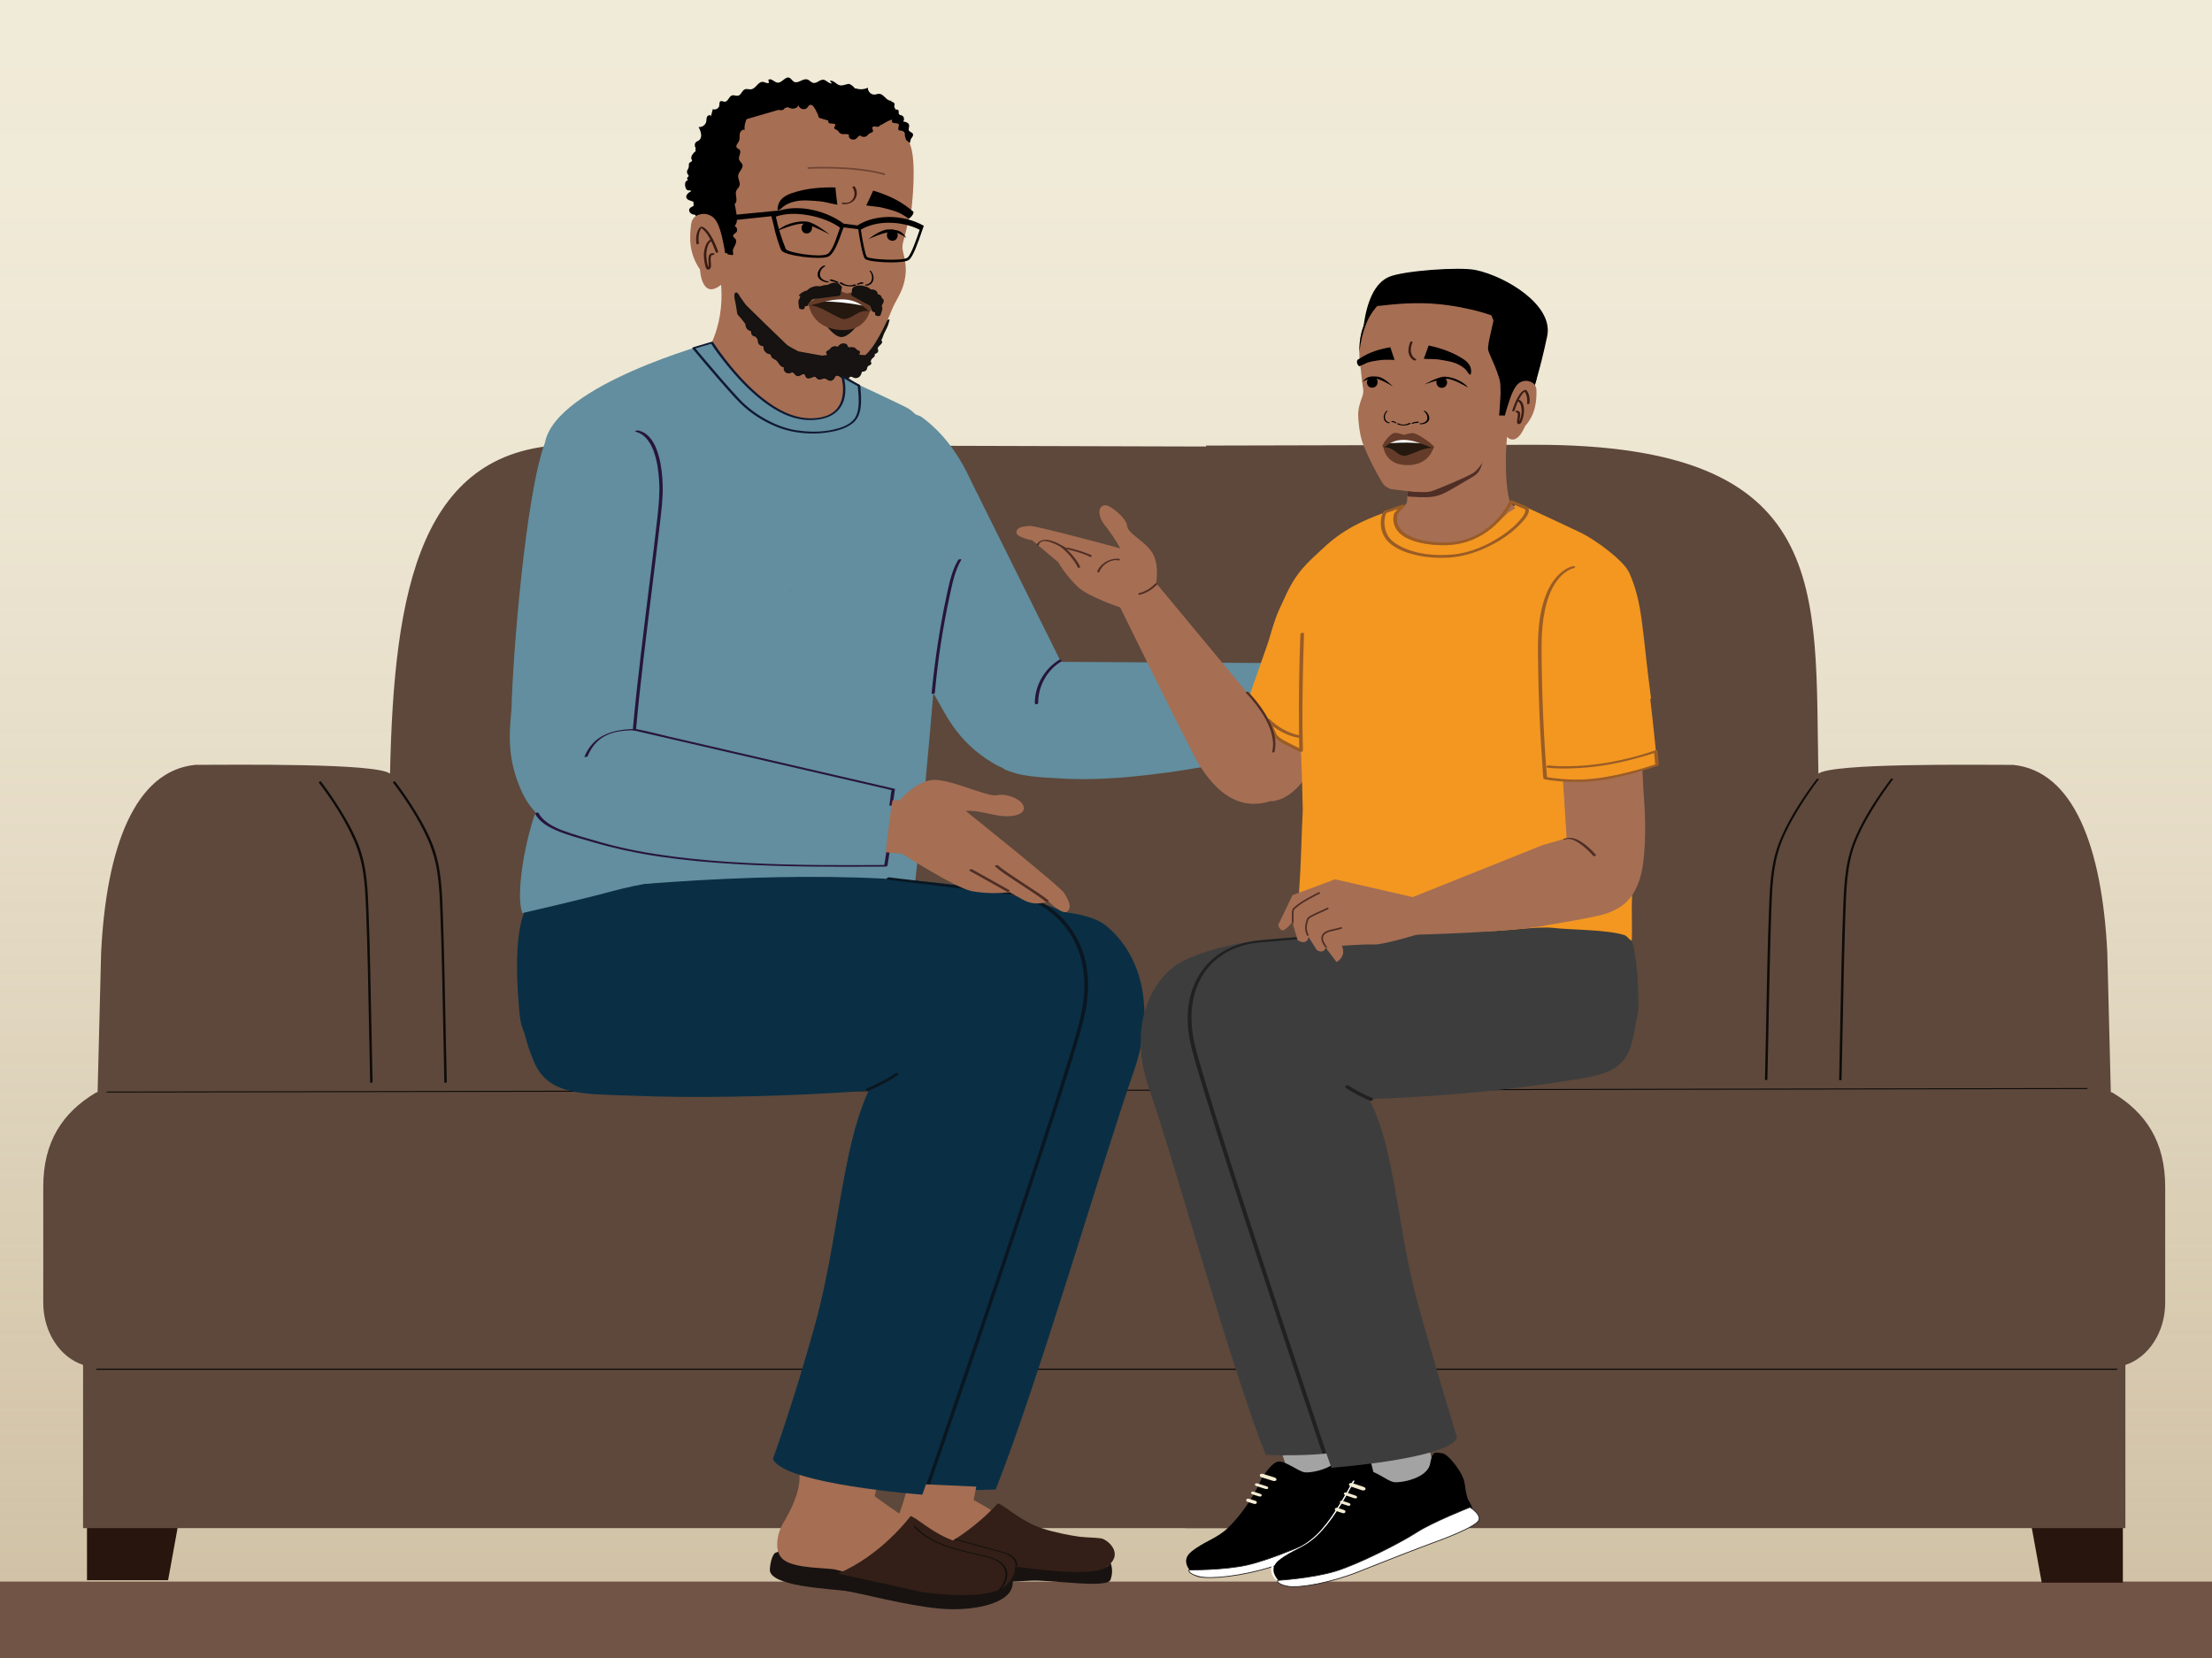 <?xml version="1.0" encoding="UTF-8"?>
<svg id="Layer_1" data-name="Layer 1" xmlns="http://www.w3.org/2000/svg" xmlns:xlink="http://www.w3.org/1999/xlink" viewBox="0 0 1334 1000">
  <rect x="0" y="0" width="1334" height="1000" fill="#808080" stroke="none"/>
  <defs>
    <style>
      .cls-1 {
        fill: #8c542a;
      }

      .cls-2 {
        fill: #101931;
      }

      .cls-3 {
        fill: #f39720;
      }

      .cls-4 {
        fill: #010101;
      }

      .cls-5 {
        fill: #653c29;
      }

      .cls-6 {
        fill: #715446;
      }

      .cls-7 {
        fill: #27153c;
      }

      .cls-8 {
        fill: #100f0e;
      }

      .cls-9 {
        fill: #f1eef7;
      }

      .cls-10 {
        fill: #181311;
      }

      .cls-11 {
        fill: #745245;
      }

      .cls-12 {
        stroke: #4f2e25;
      }

      .cls-12, .cls-13, .cls-14 {
        stroke-miterlimit: 10;
      }

      .cls-12, .cls-14 {
        fill: none;
      }

      .cls-15 {
        fill: #a66e53;
      }

      .cls-16 {
        fill: #0a2f44;
      }

      .cls-17 {
        fill: #9a5c26;
      }

      .cls-18 {
        fill: url(#linear-gradient);
        opacity: .5;
      }

      .cls-19 {
        fill: #212121;
      }

      .cls-20 {
        fill: #3d3d3d;
      }

      .cls-21, .cls-13 {
        fill: #fff;
      }

      .cls-22 {
        fill: #a3a3a3;
      }

      .cls-23 {
        fill: #0d0b09;
      }

      .cls-24 {
        fill: #513835;
      }

      .cls-25 {
        fill: #151210;
      }

      .cls-26 {
        fill: #f2ebd1;
      }

      .cls-27 {
        fill: #24180f;
      }

      .cls-28 {
        fill: #628e9f;
      }

      .cls-29 {
        fill: #5d483b;
      }

      .cls-30 {
        fill: #0a1722;
      }

      .cls-31 {
        fill: #28160e;
      }

      .cls-32 {
        fill: #825639;
      }

      .cls-33 {
        fill: #381c13;
      }

      .cls-13 {
        stroke: #231f20;
        stroke-width: .47px;
      }

      .cls-34 {
        fill: #331f17;
      }

      .cls-35 {
        fill: #4f2e25;
      }

      .cls-14 {
        stroke: #714534;
      }

      .cls-36 {
        fill: #161312;
      }
    </style>
    <linearGradient id="linear-gradient" x1="2671.31" y1="-373.87" x2="3730.74" y2="-373.87" gradientTransform="translate(1018.97 -2740) rotate(90) scale(1 -1)" gradientUnits="userSpaceOnUse">
      <stop offset="0" stop-color="#f0ebe0"/>
      <stop offset=".18" stop-color="#eee8dd" stop-opacity=".99"/>
      <stop offset=".33" stop-color="#e8e1d4" stop-opacity=".97"/>
      <stop offset=".46" stop-color="#ded4c5" stop-opacity=".93"/>
      <stop offset=".59" stop-color="#d0c2b0" stop-opacity=".88"/>
      <stop offset=".72" stop-color="#bdab95" stop-opacity=".82"/>
      <stop offset=".84" stop-color="#a78e73" stop-opacity=".73"/>
      <stop offset=".96" stop-color="#8d6d4d" stop-opacity=".64"/>
      <stop offset="1" stop-color="#83603d" stop-opacity=".6"/>
    </linearGradient>
  </defs>
  <polyline class="cls-26" points="1400.78 972.33 1400.78 -84.14 -110.58 -84.14 -110.58 972.33"/>
  <polyline class="cls-18" points="1400.78 987.24 -110.58 987.24 -110.58 -72.19 1400.78 -72.19"/>
  <polyline class="cls-6" points="-102.4 1031.79 1392.6 1031.79 1392.6 953.88 -102.4 953.88"/>
  <polygon class="cls-31" points="1280.25 875.06 1216.89 875.06 1231.32 954.54 1280.25 954.54 1280.25 875.06"/>
  <polygon class="cls-31" points="52.46 873.56 115.81 873.56 101.38 953.03 52.46 953.03 52.46 873.56"/>
  <path class="cls-29" d="M1274.17,659.09l-1.19-.45-2.12-84.15c-3.13-63.51-20.3-109.6-56.84-113.18-24.87,0-109.01-1.15-117.39,5.29-2.32-110.33,9.67-198.35-170.56-198.35l-198.67.48c-2.12,48.7-7.9,97.24-15.07,145.45-9,60.47,8.62,120.58-.59,181.01-4.63,30.37,35.36,60.97,31.44,91.44-4,31.04-8.03,62.08-11.96,93.14-5.97,47.22-11.7,94.51-16.62,141.88h567.16v-98.43c14.12-4.62,23.94-19.88,24.01-37.34v-70.2c-.04-26.9-11.44-44.46-31.59-56.58Z"/>
  <path class="cls-29" d="M745.25,921.64c.55-13.83,1.09-27.66,1.51-41.49.97-31.82,33.63-63.64,33.63-95.47l-7.38-515.24-427.5-1.21c-92.56.02-107.97,88.02-110.29,198.35-8.38-6.44-92.52-5.29-117.39-5.29-36.54,3.58-53.71,49.67-56.84,113.18l-2.12,84.15-1.19.45c-20.15,12.11-31.54,29.67-31.59,56.58v70.2c.08,17.46,9.89,32.72,24.01,37.34v98.43h695.15Z"/>
  <path class="cls-23" d="M58.17,826.15h32.61c5.8,0,11.6,0,17.4,0,6.93,0,13.87,0,20.8,0,7.92,0,15.84,0,23.76,0h26.77c9.76,0,19.51,0,29.27,0,10.57,0,21.13,0,31.7,0,11.37,0,22.74,0,34.11,0,11.98,0,23.96,0,35.94,0,12.61,0,25.23,0,37.84,0h122.22c14.27,0,28.54,0,42.81,0h434.66c13.12,0,26.25,0,39.37,0s25.18,0,37.77,0h35.86c11.34,0,22.69,0,34.03,0,10.54,0,21.07,0,31.61,0,9.75,0,19.5,0,29.25,0,8.86,0,17.72,0,26.58,0h44.32c5.76,0,11.51,0,17.27,0,4.6,0,9.2,0,13.8,0h18.19c.47,0,1.56-.7.6-.7h-8.44c-3.42,0-6.84,0-10.26,0h-52.11c-7.92,0-15.84,0-23.76,0-8.92,0-17.85,0-26.77,0h-60.97c-11.37,0-22.74,0-34.11,0-11.98,0-23.96,0-35.94,0-12.61,0-25.23,0-37.84,0s-26.29,0-39.43,0h-82.79c-14.27,0-28.54,0-42.81,0s-29.11,0-43.67,0h-468.14c-11.95,0-23.91,0-35.86,0-11.34,0-22.69,0-34.03,0-10.54,0-21.07,0-31.61,0h-29.25c-8.86,0-17.72,0-26.58,0-7.88,0-15.76,0-23.64,0-6.89,0-13.78,0-20.68,0h-49.26c-.47,0-1.56.7-.6.7h0Z"/>
  <path class="cls-23" d="M64.14,658.94c.7,0,1.4,0,2.1,0h6.17c3.34-.02,6.68-.02,10.02-.03,4.56,0,9.11-.02,13.67-.02,5.7-.01,11.41-.02,17.11-.03,6.78-.01,13.56-.02,20.34-.04,7.79-.01,15.57-.03,23.36-.04,8.72-.02,17.45-.03,26.17-.05,9.56-.02,19.13-.03,28.69-.05,10.36-.02,20.72-.04,31.07-.05,11.12-.02,22.23-.04,33.35-.06,11.77-.02,23.55-.04,35.32-.06,12.36-.02,24.73-.04,37.09-.07,12.88-.02,25.77-.05,38.65-.07s26.67-.05,40.01-.07,27.43-.05,41.15-.07c14.03-.02,28.06-.05,42.09-.07,14.27-.03,28.54-.05,42.81-.08,14.44-.03,28.89-.05,43.33-.08s29.01-.05,43.51-.08c14.54-.03,29.07-.05,43.61-.08s29.09-.05,43.63-.08,28.87-.05,43.31-.08c14.26-.03,28.52-.05,42.79-.08s28.03-.05,42.05-.07c13.7-.02,27.41-.05,41.11-.07s26.64-.05,39.96-.07,25.73-.05,38.6-.07,24.68-.04,37.03-.07c11.72-.02,23.43-.04,35.15-.06,11.09-.02,22.18-.04,33.27-.06,10.33-.02,20.66-.04,30.99-.05,9.56-.02,19.12-.03,28.68-.05,8.69-.02,17.38-.03,26.06-.05,7.75-.01,15.5-.03,23.24-.04,6.74-.01,13.48-.02,20.21-.04,5.66-.01,11.32-.02,16.98-.03,4.51,0,9.02-.02,13.53-.02l9.87-.02h6.01c.65-.01,1.29-.01,1.94-.01.32,0,1.64-.6.94-.6s-1.4,0-2.1,0h-6.17c-3.34.02-6.68.02-10.02.03-4.56,0-9.11.02-13.67.02-5.7.01-11.41.02-17.11.03l-20.34.04c-7.79.01-15.57.03-23.36.04-8.72.02-17.45.03-26.17.05-9.56.02-19.13.03-28.69.05-10.36.02-20.72.04-31.07.05-11.12.02-22.23.04-33.35.06-11.77.02-23.55.04-35.32.06-12.36.02-24.73.04-37.09.07-12.88.02-25.77.05-38.65.07s-26.67.05-40.01.07-27.43.05-41.15.07-28.06.05-42.09.07c-14.27.03-28.54.05-42.81.08-14.44.03-28.89.05-43.33.08s-29.01.05-43.51.08c-14.54.03-29.07.05-43.61.08s-29.09.05-43.63.08-28.87.05-43.31.08c-14.26.03-28.52.05-42.79.08-14.02.02-28.03.05-42.05.07-13.7.02-27.41.05-41.11.07-13.32.02-26.64.05-39.96.07s-25.73.05-38.6.07-24.68.04-37.03.07c-11.72.02-23.43.04-35.15.06-11.09.02-22.18.04-33.27.06-10.33.02-20.66.04-30.99.05-9.56.02-19.12.03-28.68.05-8.69.02-17.38.03-26.06.05-7.75.01-15.5.03-23.24.04-6.74.01-13.48.02-20.21.04-5.66.01-11.32.02-16.98.03-4.51,0-9.02.02-13.53.02-3.29,0-6.58.01-9.87.02h-6.01c-.65.01-1.29.01-1.94.01-.32,0-1.64.6-.94.6h0Z"/>
  <path class="cls-23" d="M1095.54,469.96c-8,10.65-15.5,22-20.96,34.19-2.87,6.4-4.79,13.07-5.87,20-1.2,7.66-1.52,15.42-1.83,23.15-.9,22.72-1.28,45.47-1.73,68.21-.24,11.94-.46,23.87-.73,35.8,0,.37,1.44.13,1.45-.39.51-22.67.89-45.34,1.42-68.01.25-10.81.52-21.62.91-32.43.51-14.1.85-28.62,5.93-41.97,2.68-7.03,6.32-13.7,10.22-20.12s8.07-12.5,12.54-18.45c.36-.47-1.08-.33-1.34.02h0Z"/>
  <path class="cls-23" d="M1140.26,469.9c-7.98,10.62-15.45,21.94-20.91,34.09-2.89,6.44-4.83,13.15-5.92,20.12-1.18,7.57-1.52,15.25-1.82,22.89-.9,22.78-1.28,45.58-1.74,68.37-.24,11.94-.46,23.87-.73,35.8-.02.69,1.45.43,1.46-.14.51-22.67.89-45.34,1.42-68.01.25-10.9.53-21.81.92-32.71.51-14.11.85-28.67,6.01-42,2.68-6.94,6.28-13.52,10.14-19.87s8.07-12.5,12.54-18.45c.43-.58-1.04-.55-1.37-.11h0Z"/>
  <path class="cls-23" d="M236.91,471.81c7.98,10.62,15.45,21.94,20.91,34.09,2.87,6.4,4.79,13.07,5.87,20,1.2,7.66,1.52,15.42,1.83,23.15.9,22.69,1.27,45.41,1.73,68.12.24,11.94.46,23.87.73,35.8,0,.24,1.46.02,1.45-.39-.52-22.79-.89-45.59-1.43-68.38-.25-10.78-.52-21.56-.91-32.34-.51-14.17-.88-28.74-6.05-42.13-2.68-6.94-6.28-13.52-10.14-19.87-3.86-6.35-8.07-12.5-12.54-18.45-.26-.35-1.56.24-1.45.39h0Z"/>
  <path class="cls-23" d="M192.17,471.81c7.98,10.62,15.45,21.94,20.91,34.09,2.87,6.4,4.79,13.07,5.87,20,1.2,7.66,1.52,15.42,1.83,23.15.9,22.69,1.27,45.41,1.73,68.12.24,11.94.46,23.87.73,35.8,0,.26,1.46.03,1.45-.39-.52-22.79-.89-45.59-1.43-68.38-.25-10.78-.52-21.56-.91-32.34-.51-14.17-.88-28.74-6.05-42.13-2.68-6.94-6.28-13.52-10.14-19.87s-8.07-12.5-12.54-18.45c-.27-.36-1.57.23-1.45.39h0Z"/>
  <path class="cls-15" d="M502.95,217.87l-68.18-7.5-11.97,20.85s16.6,17.64,18.41,18.59c1.81.95,44.4,14.65,44.4,14.65,0,0,50.66-11.26,49.98-11.2-.68.05-32.64-35.39-32.64-35.39Z"/>
  <path class="cls-15" d="M433.38,162.34s7.02,25.34-6.97,49.89c-1.34,2.36-14.78,7.01-14.78,7.01l20.68,8.18c14.25,4.22,46.58,6.24,60.84,2.78l12.11-5.82s-14.53-4.15-15.04-7.31c-.51-3.16,3.63-26.44,3.63-26.44"/>
  <path class="cls-32" d="M431.57,170.52c0,.08,0,.15,0,.22-.02-.1-.03-.18,0-.22Z"/>
  <path class="cls-15" d="M481.34,219.2l25.42.9,12.88-1.95c1.29.12,8.65-12.22,9.65-13.8,3.09-4.92,6.3-11.61,8.38-17.05,2.23-5.82,6.37-10.71,7.79-17.81,1.05-5.2,1.33-8.88-.86-17.64-.56-2.23-.42-4.4.29-6.69,1.5-4.83,2.33-10.56,4.2-17.05.15-.51.94-2.97.77-3.55,0,0,3.18-27.4-1.06-37.6-4.25-10.19-11.32-18.25-18.42-20.64-7.1-2.4-28.53-3.67-28.53-3.67l-29.17-2.4-25.98,10.55-14.97,29.5-.78,35.47,1.44,31.84"/>
  <path d="M523.81,144.19s7.17-5.85,11.99-5.81c7.02.06,8.65,1.81,10.79,5.25,0,0-4.22-3.79-9.17-3.7-4.73.08-13.61,4.27-13.61,4.27Z"/>
  <path d="M500.33,141.39s-8.89-7.12-13.54-7.72c-6.79-.87-15.32,2.42-17.85,5.55,0,0,11.31-4.98,16.07-4.23,4.56.71,15.32,6.4,15.32,6.4Z"/>
  <path d="M503.82,113.05c.17,1.66.34,3.32.51,4.99.13,1.27.51,4.16.64,5.42-4.11-.65-7.88-1.87-10.51-2.05-5.22-.37-10.59-1.1-15.69.25-2.44.65-4.55,1.52-6.48,3.02-.61.47-2.19,2.41-3.21,2.06-.42-.14.02-2.26.07-2.47.91-4.26,4.22-6.35,8.4-7.78,8.51-2.92,17.3-3.63,26.28-3.44"/>
  <path d="M550.77,127.62s-2.32-1.85-2.34-1.86c-6.47-5.2-13.93-8.4-21.84-10.8-.7,1.52-1.39,3.04-2.09,4.56-.53,1.16-1.56,3.22-2.08,4.38,3.8.57,7.23.75,9.6,1.33,4.68,1.15,9.64,2.31,13.65,5.05.32.22,2.02,1.42,2.31,1.65,2.35-1.46,3.26-3.7,2.8-4.31Z"/>
  <path class="cls-25" d="M498.23,196.37l18.03.72s-4.87,6.57-9.25,6.17c-2.74-.25-6.14-3.54-8.78-6.89Z"/>
  <g>
    <path class="cls-4" d="M514.94,171.63c-2.15.91-5.24.36-7.18-1.13-.43-.33-1.98-.19-1.38.27,2.56,1.97,7.02,2.55,9.79,1.37.27-.12.25-.33-.07-.47-.33-.15-.87-.17-1.17-.05"/>
    <path class="cls-4" d="M505.55,170.1c-1.31-.79-2.82-1.28-4.35-1.55-.22-.04-.52.02-.7.16-.14.11-.18.26-.02.38.67.48,1.56.74,2.39.8.26.02.61-.02.78-.23.16-.2-.08-.36-.29-.38-.69-.05-1.38-.25-1.93-.65-.24.18-.48.36-.73.53,1.36.23,2.71.69,3.88,1.4.23.14.59.1.82-.02.17-.08.37-.3.14-.44"/>
    <path class="cls-4" d="M499.43,169.73c-1.8-.21-3.84-1.21-4.59-2.67-1.14-2.21.4-5.34,2.77-6.47.26-.12.15-.32-.1-.4-.32-.1-.71-.01-.98.12-2.06.99-3.58,3.52-3.46,5.51.11,1.86,1.71,3.3,3.81,4.03.63.22,1.3.39,1.97.47.27.03.77,0,.92-.21.16-.21-.09-.33-.34-.36"/>
    <path class="cls-4" d="M518.32,171c-.08-.22.11-.34.26-.33.48.06.99-.04,1.44-.34.14.21.28.43.42.64-.98.02-1.99.26-2.91.77-.18.1-.43,0-.57-.15-.11-.11-.21-.35-.02-.46"/>
    <path class="cls-4" d="M516.94,171.14c1.03-.58,2.16-.83,3.26-.85.16,0,.36.1.46.27.08.13.09.29-.04.37"/>
    <path class="cls-4" d="M522.04,171.6c1.17.06,2.62-.61,3.33-1.95,1.06-2.01.48-4.57-.86-6.04-.15-.16-.04-.34.12-.38.22-.05.45.09.61.26,1.17,1.28,1.82,3.25,1.45,5.2-.35,1.82-1.59,2.99-3.03,3.4-.43.12-.88.19-1.32.16-.18-.01-.49-.12-.56-.35-.07-.23.1-.31.27-.3"/>
  </g>
  <path class="cls-14" d="M487.08,101.34s28.02-1.6,46.65,3.84"/>
  <path d="M550.5,80.65c-.48-.88-1.8-1-2.3-1.87-.56-.99.27-2.23.06-3.34-.28-1.48-2.11-1.99-3.6-2.2,1-1.08.52-3.13-.86-3.64-.56-.21-1.25-.23-1.6-.7-.52-.71.12-1.92-.53-2.53-.43-.41-1.15-.24-1.72-.39-.11-.37-.22-.73-.33-1.1-.13-.07-.26-.14-.39-.22.1-.73.46-1.59.16-2.26-.31-.7-1.22-.96-2.03-1.22.1-.21.25-.39.47-.54-.64.22-1.22.14-1.78-.12-.15-.18-.23-.4-.19-.69l-.07.57c-1.81-1.01-3.36-3.75-5.6-3.83-.87-.03-1.69.36-2.56.46-2.24.26-4.44-1.9-4.21-4.15-2.25,1.09-4.94,1.25-7.3.42l-.43.11c-1.17-1.52-3.1-2.99-4.23-2.78-1.72.33-3.44,1.22-5.13.77-2.01-.54-3.42-2.9-5.5-2.72-1.22.11,1.7,1.63.48,1.63-1.74,0-2.92-1.99-4.65-2.22-2.17-.29-3.99,2.31-6.15,1.91-1.39-.26-2.29-1.68-3.64-2.08-2.69-.8-5.54,2.72-8.03,1.41-1.06-.56-1.6-1.86-2.68-2.38-2.53-1.2-4.64,3.34-7.4,2.88-1.69-.28-2.95-2.16-4.66-2.01-1.86.16.8,2.26-1.07,2.32-1.04.03-1.97-.73-3.02-.78-2.85-.13-4.02,3.88-6.82,4.47-1.29.28-2.68-.44-3.92.02-1.52.56-2.07,2.6-3.34,3.49-.16.08-.31.17-.47.26-.09.03-.17.07-.26.09-1.22.32-2.53-.52-3.74-.14-1.92.59-2.38,3.83-4.39,3.82-.9,0-1.86-.74-2.63-.26-.75.47-.52,1.58-.62,2.46-.19,1.76-2.35,2.98-3.95,2.24-.2.72-.78,2.94-1.31,5l.14-.98c-.57-.79-1.93-.24-2.33.65-.4.89-.26,1.93-.46,2.88-.42,2.03-2.58,3.53-4.63,3.22,1.42,2.61,2.61,6.38.19,8.09-.59.42-1.32.62-1.83,1.13-.83.83-.8,2.25-.24,3.28.56,1.04-.64,1.17.3,1.88-1.75,1.4-3.67,3.7-2.44,5.57.68,1.03-1.74,1.11-1.79,2.33-.06,1.44.03,2.35-.8,3.53-.69.98-.33,2.4.49,3.27.82.87-1.74,1.7-.62,2.12.44,1.61,0,.46-.99,1.8-.88,1.19-.27,4.69,1.13,5.14s1.15-.49,2.16.58c-1.58.81-3.43,2.24-2.88,3.93.53,1.6,2.66,1.7,4.22,2.46.05.78.09,1.58.15,2.42-.89.54-2.09.95-2.56,1.85-.5.97.08,2.21.98,2.82.75.5,1.65.68,2.55.79,1.85,4.13,5.51,13.81,8.62,22.2l10.88,1,.02.66c.78.12,1.56.24,2.34.36.24.04.51.07.72-.05.54-.3.28-1.09.14-1.69-.31-1.39.52-2.74,1.18-4,.66-1.26,1.14-2.9.26-4.02-.46-.59-1.28-1-1.34-1.75-.07-.98,1.16-1.43,1.85-2.13,1.07-1.09.54-3.25-.91-3.73,0,0,1.79-1.8,1.35-5.53-.45-3.73-1.36-7.75-1.36-7.75h0c.24-.25.47-.51.64-.81,1.26-2.19-.67-5.13.39-7.42.48-1.03,1.49-1.75,1.88-2.81.74-2.03-1.1-4.2-.78-6.34.36-2.4,3.34-4.32,2.51-6.6-.4-1.12-1.63-1.79-1.98-2.93-.6-1.98,1.71-4.44.29-5.94-.49-.52-1.31-.69-1.71-1.28-.8-1.2.69-2.56,1.31-3.86.64-1.35.3-2.94.53-4.42.24-1.47,1.69-3.04,3.02-2.36-.44-1.5.08-4.57,1.15-6.53l4.78-1.39c.17-.02.32-.07.47-.14l14-4.06c.65.19,1.3.31,1.97.21.75-.11,1.45-.65,1.79-1.31l1.78-.52c.81.42,1.65.76,2.55.86,1.59.18,3.41-.57,3.91-2.09.32,2.26,3.72,3.29,5.24,1.58.61-.68,1.04-1.72,1.95-1.78.41-.03.79.16,1.14.37,1.13.68,2.47,3.52,3.42,5.64.15.86.4,1.54.87,1.92.38.11,2.76.83,5.49,1.63-.38.53-.27,1.24.52,1.56,1.06.42,2.71-.04,3.41.63.77.74-.87,1.62-.44,2.46.27.53,1.21.76,1.81,1.16.71.48.91,1.2,1.57,1.71.68.52,1.83.76,2.78.57,1,.15,2.37-.16,2.64.56.07.19,0,.39-.02.58-.1.76.48,1.57,1.39,1.94.91.38,2.09.3,2.85-.19.74-.47,1.05-1.26,1.83-1.69.25-.14.53-.24.82-.34.23.25.54.47.89.61.91.38,2.09.3,2.85-.19.74-.47,1.05-1.26,1.83-1.69.66-.36,1.63-.47,1.98-1.03.56-.88-.91-2.17-.03-2.88.81-.65,2.36.15,3.47-.16.43-.12.7-.39.82-.72,2.12-.78,4.48-2.89,7.27-3.46.07.03.13.06.2.09-.09.33-.25.67-.2,1.01.19,1.57,3.25.39,4.01,1.77.57,1.04-.77,2.59.1,3.4.41.38,1.06.27,1.62.34.96.12,1.81.9,2,1.85.14.71-.03,1.51.33,2.13.44.76.13,1.55.91,1.96.24.13,1.59,1.43,1.79,1.6.16-.33.55-2.43.77-2.7.73-.87,1.6-2.02,1.05-3.02Z"/>
  <path d="M465.19,130.42l1.42,5.49c.75,4.24,3.33,12.7,4.61,15.05,1.8,3.29,23.86,6,28.38,3.76,4.52-2.24,7.82-14.73,9.18-17.59l8.82,1.1c.53,3.85,2.47,16.06,4.04,17.79,1.57,1.74,11.75,2.14,12.9,2.18.96.03,2.29.06,3.74.04,3.86-.02,8.56-.35,10.09-1.67,2.27-1.96,5.16-9.85,7.68-17.33l.41-1.17c.09-.28.19-.48.2-.56h0l.45-1.35c-12.34-6.95-29.14-7.09-39.82-.31l.07.14-8.61-1.11c-9.31-7.15-25.94-11.83-38.33-7.97h0l-37.89,3.69-.34,3.31,32.98-3.51ZM522.77,154.87c-.98-1.08-2.6-9.65-3.64-16.31,9.27-5.71,24.41-5.56,35.48,0l-.02.17c-1.36,4.01-4.96,14.67-7.2,16.6-2.65,2.28-22.9,1.25-24.63-.43v-.04ZM473.91,150.24c-2.59-6.33-4.6-12.88-6.01-19.57,11.07-4.15,29.58-.15,38.7,6.66-1.89,5.19-4.45,14.31-7.69,15.91-4.66,2.31-23.87-.92-24.99-3h0Z"/>
  <path d="M536.8,138.66c1.4-.56,3.07.16,3.87,1.02.19.2.53.79.7,1.69.22,1.15-.34,2.38-1.12,3.09-1.04.94-2.62.97-3.77.3-1.56-.92-1.9-2.93-1.36-4.32.1-.25.55-1.32,1.68-1.78"/>
  <path d="M488.96,135.04c-1.24-.81-3.35-.82-4.27-.13-.22.16-.81.63-1.14,1.48-.43,1.09-.11,2.4.5,3.24.82,1.12,2.33,1.44,3.55.99,1.66-.61,2.36-2.52,2.1-3.99-.05-.27.26-.75-.74-1.41"/>
  <path class="cls-25" d="M484.12,178.39c-1.14.85-2.38,1.85-2.59,3.26-.08.51-.01,1.03.05,1.55.1.79.2,1.59.31,2.38.02.16.04.32.14.45.11.14.28.2.45.26.53.18,1.07.36,1.62.3.55-.06,1.11-.44,1.19-.99.03-.23-.02-.47.09-.67.21-.39.78-.29,1.22-.37,1.1-.19,1.44-1.55,1.99-2.52.75-1.31,2.2-2.08,3.66-2.45.74-.19,1.51-.29,2.2-.62.69-.33,1.3-.97,1.33-1.73"/>
  <path class="cls-25" d="M530.12,182.48c.98,1.03,2.03,2.23,2,3.65,0,.52-.16,1.02-.32,1.51-.24.76-.47,1.53-.71,2.29-.05.15-.1.31-.22.42-.13.12-.31.15-.48.18-.55.09-1.12.18-1.65.02-.53-.15-1.02-.63-1-1.18,0-.23.1-.46.02-.68-.14-.42-.72-.42-1.14-.57-1.05-.38-1.15-1.78-1.53-2.82-.52-1.42-1.81-2.43-3.19-3.04-.7-.31-1.44-.54-2.06-.99-.62-.45-1.11-1.17-1.01-1.93"/>
  <path class="cls-15" d="M435.27,171.43c-12.25,10.27-13.09-8.84-13.09-8.84-7.14-10.26-6.26-20.46-5.36-27.4.89-6.95,8.55-6.18,8.55-6.18,6.45,1.27,9.06,5.02,12.61,27.46"/>
  <path class="cls-33" d="M433.19,151.88c-1.24-3.39-2.64-6.77-4.53-9.86-.92-1.51-1.97-3.02-3.32-4.17-.52-.45-1.15-.92-1.84-1.08-1.02-.25-1.58.47-2.06,1.22-1.7,2.7-1.87,6.11-1.4,9.18.05.34,1.51.03,1.45-.39-.38-2.48-.34-5.06.58-7.42.32-.82.74-1.71,1.36-2.35l-1.12.36c.06,0-.14-.06,0,0,.11.05.24.07.35.12.38.16.88.52,1.25.83,1.97,1.66,3.35,4.03,4.52,6.28,1.29,2.47,2.34,5.06,3.3,7.68.14.38,1.57-.05,1.45-.39h0Z"/>
  <path class="cls-33" d="M430.4,152.71c-4.73-.61-2.6,5.9-3.17,8.42-.02.09-.12.29-.12.38,0,.04-.08.09-.07.1-.02-.05.45.03.47-.05.02-.06-.48-.87-.53-1.01-.48-1.38-.69-2.87-.85-4.32-.21-1.89-.26-3.54.1-5.38s1.12-4.92,3.23-5.63c.87-.29.61-1.34-.28-1.04-2.28.76-3.41,2.97-4.03,5.14-.43,1.49-.75,3.09-.68,4.65.09,1.9.27,3.82.7,5.67.2.88.46,2.28,1.3,2.81.75.48,1.68-.04,2.03-.76s.3-1.68.27-2.49c-.04-1.09-.82-5.66,1.14-5.41.74.09,1.46-.97.49-1.09h0Z"/>
  <polygon class="cls-1" points="605.42 702.57 632.79 702.57 619.71 770.77 595.11 770.77 605.42 702.57"/>
  <g id="freepik--Character--inject-2">
    <path class="cls-28" d="M569.5,335.44l-19.07-67.67s11.7-14.42-4.62-22.45c-8.27-4.07-31.56-15.06-36.62-17.13.75,7.02,1.98,17.84-3.09,21.2-7.1,4.71-12.69,3.49-21.18,2.99-8.15-.48-18.7-6.68-26.11-10.02-13.86-6.24-27.49-19.93-29.51-35.77l-19.37,16.6s-47.53,23.91-54.72,26.15c-7.19,2.24,6.24,168.51,6.24,168.51l-25.87,56.5c-2.22,7.25-24.3,29.16-11.43,73.66,0,0,149.11,6.96,165.31,8.09,18.83,1.32,53.32,3.87,58.84-4.7,5.52-8.57,21.21-215.96,21.21-215.96Z"/>
  </g>
  <path class="cls-16" d="M610.08,632.82c1.04-4.42,2.32,11.67,3.76,7.37,3.27-9.71,7.46-19.1,12.28-28.14,4.96-9.29,10.63-18.21,17-26.59,4.33-5.7,8.99-11.17,14.01-16.29-91.48-26.39-301.06-38.27-301.06-38.27,0,0-63.75,40.71-33.97,109.61,8.92,20.64,29.78,19.13,59.54,20.34,70.48,2.86,175.64-2.79,227.41-13.49.35-.07.69-14.47,1.03-14.55Z"/>
  <path class="cls-16" d="M612.45,649.13c1.61-4.08,3.44-8.08,5.43-11.99,4.49-8.83,9.81-17.23,15.68-25.19,6.04-8.19,12.71-15.92,19.97-23.05,4.93-4.85,21.89,8.51,27.4,4.32-10.07-99.56-352.73-53.95-352.73-53.95,0,0-22.52-5.74-14.76,73.07,7.29,74.05,225.94,31.22,297.99,26.98.34-.02.68,9.84,1.02,9.82Z"/>
  <path class="cls-24" d="M476.52,355.78c.06,0,.11.01.17.03.01.22.09.44-.1.62-.02-.22-.04-.44-.06-.66Z"/>
  <path class="cls-24" d="M482.31,417.73s-.1.05-.16.06"/>
  <path class="cls-11" d="M527,351.29c-.08-.01-.15-.02-.23-.04.08-.04.15-.07.23-.11.03.05.03.09,0,.14Z"/>
  <path class="cls-11" d="M494.59,354.16c.07-.05.14-.09.22-.14.02.04.04.08.06.12-.09,0-.19.01-.28.02Z"/>
  <path class="cls-11" d="M526.31,351.3c-.1,0-.2.02-.3.02.09-.1.19-.11.3-.02Z"/>
  <path class="cls-28" d="M477.23,355.74c.08-.09.16-.11.26-.03-.09,0-.17.02-.26.03Z"/>
  <path class="cls-16" d="M683.74,646.19c-18.15,51.9-58.26,189.39-83.27,252.14,0,0-68.77,3.5-73.95-12.32,0,0,1.87-327.65,44.03-333.33,31.07-4.19,80.57-7.49,96.62,5.71,19.25,15.83,30.87,46.93,16.57,87.81Z"/>
  <path class="cls-30" d="M560.24,897.02c.41-1.19.82-2.37,1.23-3.56,1.15-3.32,2.29-6.65,3.44-9.97,1.78-5.17,3.56-10.33,5.33-15.5,2.28-6.64,4.56-13.28,6.84-19.92,2.69-7.85,5.37-15.7,8.05-23.56,2.97-8.71,5.94-17.42,8.9-26.13,3.12-9.2,6.24-18.4,9.35-27.61s6.37-18.9,9.54-28.36c3.11-9.29,6.22-18.59,9.3-27.89s5.89-17.8,8.8-26.71c2.66-8.13,5.3-16.27,7.91-24.42,2.25-7.01,4.47-14.03,6.65-21.07,1.74-5.63,3.46-11.27,5.1-16.93,1.12-3.87,2.23-7.76,3.16-11.68,2.75-11.59,3.41-23.98.42-35.6-3.18-12.37-10.56-23.33-21.02-30.7-5.6-3.95-11.97-6.82-18.61-8.46-3.21-.79-6.47-1.19-9.75-1.58-5.89-.7-11.77-1.41-17.66-2.11-9.02-1.08-18.04-2.16-27.06-3.24-6.92-.83-13.85-1.66-20.77-2.49-1.05-.13-2.09-.25-3.14-.38s-2.38,1.28-.84,1.47c4.01.48,8.03.96,12.04,1.44,8.57,1.03,17.14,2.05,25.71,3.08l24.21,2.9c5.47.65,11.1,1.06,16.44,2.43,13.49,3.48,25.37,12.18,32.43,24.23s8.63,25.07,7.21,38.19c-.63,5.82-1.92,11.45-3.46,17.08-1.35,4.94-2.81,9.86-4.3,14.77-1.96,6.47-3.98,12.93-6.02,19.38-2.42,7.65-4.88,15.29-7.35,22.92-2.78,8.58-5.59,17.14-8.42,25.7-3.01,9.11-6.03,18.21-9.07,27.31-3.14,9.4-6.29,18.8-9.45,28.2s-6.27,18.59-9.42,27.89-6.08,17.91-9.13,26.87c-2.81,8.25-5.63,16.51-8.45,24.76-2.46,7.2-4.93,14.4-7.4,21.6-2.02,5.89-4.05,11.78-6.07,17.67-1.45,4.23-2.91,8.45-4.37,12.68-.77,2.24-1.54,4.47-2.32,6.71-.1.28-.2.56-.29.85-.31.9,2,.63,2.3-.23h0Z"/>
  <path class="cls-28" d="M315.02,550.69s35.93-8.21,53.49-13.02c67.93-18.58,178.07-9.46,178.07-9.46,0,0-207.07-59.05-216-52.46s-21.2,60.01-15.56,74.95Z"/>
  <path class="cls-28" d="M326.21,436c-8.17.65-8.84-.8-16.97.21-.38-5.4-.55-10.5-.46-15.52.39-21.36,7.9-121.57,19.91-153.83,6.8-34.86,100.6-60.27,100.6-60.27l-39.28,126.72-8.4,97.66c-13.87,2.88-41.29,3.9-55.41,5.02Z"/>
  <g>
    <path class="cls-36" d="M530.7,205.5c.56-.83.96-1.97,1.28-3.21,2.53-5.68,2.63-4.38,3.79-9.28-4.55,10.06-10.67,19.71-13.62,21.38-.1.06-.68.16-1.45.18-.07-.04-.15-.08-.24-.11-.88-.27-2.18.21-2.79-.29-.67-.54.6-1.37.2-2.02-.25-.41-1.03-.53-1.54-.82-.61-.34-.81-.91-1.38-1.28-.58-.38-1.52-.5-2.28-.28-.81-.06-1.9.28-2.16-.28-.07-.15-.03-.31-.02-.47.03-.62-.49-1.23-1.25-1.48s-1.71-.1-2.29.34c-.56.43-.76,1.08-1.37,1.48-.19.13-.42.22-.64.32-.2-.19-.46-.34-.76-.44-.76-.24-1.71-.1-2.29.34-.56.43-.76,1.08-1.37,1.48-.51.34-1.28.49-1.53.96-.4.75.88,1.69.21,2.32-.61.57-1.91.03-2.79.35-.16.06-.28.15-.38.25-4.98-.85-14.97-2.69-15.16-2.72l-6.64-3.77c-1.1-.8-25.28-24.48-25.28-24.48-.34-.76-4.62-6.27-4.75-6.98-.08-.05-.15-.1-.24-.14-.03-.01-.09-.05-.16-.08-.02.04-.04.1-.05.14-.07.29-.08.61-.09.9-.04,1.3.13,2.6.43,3.88.45,1.96.66,3.94,1.03,5.9.13.69.3,1.38.49,2.06.51.37,1.48,1.5,2.79,3.12.2.41.49.78.84,1.06.36.45.74.94,1.14,1.44-.42,1.83,1.19,4.1,3.12,3.99.07.09.14.18.22.28-.44,1.3.56,2.95,1.96,3.03.14,0,.29,0,.43,0,.56.71,1.14,1.42,1.72,2.15-.04.25-.09.51-.1.74-.13,1.67,1.56,3.16,3.19,3,.11.13.21.26.32.38-.54,2.16,1.57,4.65,3.8,4.36.09.1.18.2.27.3.16,1.55,1.5,2.87,3.02,3.18.54.54,1.07,1.06,1.6,1.56.44,1.57,1.87,2.89,3.51,3.03.04.03.08.07.12.1-.93,1.68,1.12,4.09,2.93,3.36.51-.2.96-.59,1.5-.61,1.48-.06,2.06,2.4,3.54,2.41.61,0,1.11-.43,1.65-.7,1.63-.82,2.57-.9,3.2.81,0,0,.13,1.73,2.56,1.1,1.36-.35,2.5-1.68,3.52-.72.45.42.72,1.03,1.25,1.34,1.22.71,2.72-.63,4.12-.41,1.29.2,2.32,1.69,3.57,1.33,1.23-.35,1.38-2.1,2.33-2.91.75-.01,1.51-.04,2.26-.07,1.63.83,3.31,2.86,4.88,1.96.66-.38,1.01-1.2,1.71-1.48,1.15-.45,2.26.79,3.48.91,1.79.18,2.75-1.85,3.15-3.69.19-.1.38-.2.56-.32.89.34,2.08-.13,2.35-1.07.12-.4.09-.85.2-1.24.17-.22.33-.44.49-.68.69-.5,1.87-.56,1.93-1.4.03-.46-.36-.85-.46-1.3.27-.53.56-1.08.86-1.66.23-.19.46-.36.69-.52.76-.55,1.44-1.7.76-2.32,0-.01.01-.02.02-.03,1.11-.24,2.48-.87,2.32-1.98-.05-.36-.27-.67-.33-1.03-.17-1.03.94-1.74,1.74-2.39.81-.65,1.3-2.18.32-2.54Z"/>
    <path class="cls-25" d="M531.37,205.49c.82-1.3,1.09-2.77,1.72-4.14.51-1.1,1.05-2.18,1.6-3.25.86-1.67,1.37-3.36,1.8-5.19.12-.5-1.28-.14-1.44.21-1.79,3.94-3.77,7.8-5.99,11.52-1.64,2.75-3.37,5.52-5.5,7.91-.37.41-.75.82-1.17,1.18-.53.45-.56.51-1.35.43-.67-.07-1.28-.08-1.96-.09-1.43-.03-.52-.85-.43-1.59.05-.49-.21-.73-.6-.95-.27-.16-.59-.22-.87-.36-.57-.29-.8-.71-1.25-1.12-1.04-.93-2.34-.67-3.61-.61s-.86-.81-1.49-1.54c-.48-.56-1.27-.79-1.98-.81-.68-.02-1.38.14-1.98.44-.92.47-1.27,1.51-2.19,1.94l.95-.02c-.92-.73-2.14-.79-3.23-.44-.54.17-1.02.44-1.41.85-.23.24-.38.55-.62.78-.41.42-.81.52-1.27.79-.38.22-.8.49-.89.96-.1.54.44.94.42,1.42-.04.75-1.21.4-1.78.49-.51.08-.97.26-1.37.59l1.02-.27c-3.58-.61-7.15-1.26-10.72-1.92-1.25-.23-2.51-.46-3.76-.69-.7-.13-.56-.1-1.21-.47-1.95-1.11-4.11-2.08-5.94-3.37-.48-.34-1.48-1.37-2.09-1.95-7.21-6.87-14.32-13.86-21.44-20.83-.76-.74-1.5-1.42-2.06-2.25-.87-1.3-1.82-2.54-2.72-3.81-.61-.86-1.21-2.39-2.15-2.86-.33-.17-1.17.05-1.3.43-.68,1.94.21,4.45.56,6.37.22,1.21.38,2.42.59,3.63.15.89.21,2.27.71,3.04.31.48.94.91,1.32,1.35.73.84,1.33,1.78,2.06,2.6.69.78,1.22,1.3,1.28,2.37.05.84.43,1.65.99,2.27.47.51,1.08.89,1.76,1.04.57.12.5-.05.56.55.04.41,0,.77.16,1.17.24.6.69,1.12,1.27,1.4.3.14.59.13.88.24.57.22.99.82,1.35,1.34.59.84.25,1.6.62,2.51.29.72.87,1.32,1.56,1.67.49.25,1.48.2,1.67.64.1.23-.01.63,0,.88.03.48.18.94.4,1.36.33.65.82,1.21,1.43,1.62.29.19.61.35.95.46.3.09.81.05,1.06.17.5.25.71,1.46,1.14,1.99.65.79,1.46,1.01,2.29,1.52,1.73,1.08,2.03,3.3,3.97,4.18.08.04.9.21.96.3.15.21-.02.52-.03.77-.03.74.31,1.44.81,1.97.88.93,2.18,1.1,3.34.65.54-.21,1.05-.54,1.62-.16.27.18.5.51.71.75.4.46.81.98,1.4,1.2.54.2,1.14.13,1.67-.04.79-.25,1.96-1.41,2.8-.97.8.41.63,1.65,1.39,2.16,1.39.92,3.01-.12,4.33-.56,1.5-.51,1.54,1.04,2.75,1.47.71.25,1.52.08,2.21-.12.54-.15,1.18-.47,1.75-.39.69.09,1.27.64,1.86.96s1.2.5,1.89.39c1.95-.29,2.06-2.12,3.27-3.3l-.96.38c.57-.01,1.25-.14,1.81-.05.67.1,1.23.63,1.76,1,.66.46,1.35.95,2.15,1.11.67.13,1.38.02,1.99-.28.77-.39,1.33-1.51,2.26-1.29.8.19,1.44.77,2.29.84.66.06,1.35-.09,1.94-.4.62-.33,1.1-.86,1.45-1.46.38-.64.52-1.98,1.13-2.34l-1.02.16c1.02.29,2.22.11,3.05-.6.62-.54.53-1,.74-1.73.32-1.11,1.03-1.05,1.83-1.59.35-.23.65-.54.66-.98.01-.42-.27-.59-.34-.97-.12-.63.51-1.58.93-1.99.5-.48,1.04-.75,1.35-1.42.1-.21.18-.43.19-.67,0-.05-.22-.78-.26-.7l-.64.41c.89-.22,1.94-.55,2.56-1.27.87-1.02-.27-1.9.21-2.94s4.1-3.08,1.78-4.36c-.36-.2-1.7.35-1.17.65,1.72.95-1.99,3.25-2.19,4.28s.9,1.86-.35,2.66c-.47.3-1.38.26-1.66.82-.02.06,0,.12.04.16.7.89-.38,1.73-1,2.22-.5.4-.63.71-.94,1.31-.11.22-.43.65-.43.9s.23.42.28.65c.29,1.27-.7,1.11-1.46,1.69-.31.24-.61.59-.77.95-.43.94.09,1.68-1.25,1.88-.85.12-1.61.17-1.94,1.07-.55,1.47-.96,3.46-3.07,2.5-.95-.43-1.81-.8-2.85-.46-.43.14-.79.36-1.12.67-.61.55-.8,1.07-1.73.79-1.21-.36-2.04-1.78-3.29-1.99-.66-.11-1.67-.02-2.34.07-.32.04-.59.09-.87.28-1.06.74-1.15,3.25-2.86,2.27-.87-.5-1.61-1.03-2.67-.98-.52.02-1.03.16-1.53.3-1.06.31-1.7.38-2.5-.56-.68-.8-1.23-1.15-2.3-.93-1.14.24-2.67,1.74-3.77.88-.43-.34-.45-.97-.71-1.42-.43-.74-1.05-1-1.89-.93-.49.04-.97.19-1.42.38-.51.21-1.36.92-1.88.83-.95-.17-1.52-1.71-2.36-2.14-1.09-.56-1.87.12-2.87.41-1.67.48-2.73-1.85-2.14-3.12.02-.06,0-.12-.04-.16-.26-.2-.36-.14-.69-.23-.61-.15-1.16-.43-1.63-.84-.77-.67-.94-1.67-1.62-2.35-.37-.38-.83-.98-1.28-1.26-.26-.16-.6-.19-.88-.32-1.11-.51-1.62-1.37-2.04-2.46-.33-.87-.52-.69-1.39-.82-1.1-.16-2.02-1.03-2.49-2.01-.16-.33-.26-.7-.31-1.06-.03-.29.16-.82.06-1.09-.3-.8-1.38-.52-1.99-.83-.83-.43-1.47-1.27-1.52-2.22-.02-.38.15-.8.06-1.15-.13-.49-.98-1.21-1.3-1.61-.21-.26-.34-.5-.65-.62-.6-.23-1.08-.06-1.59-.59-.34-.36-.56-.85-.62-1.34-.04-.32.18-.73.04-1.01-.2-.39-.29-.27-.6-.37-.7-.22-1.05-.17-1.63-.69-.82-.74-1.07-1.69-1.12-2.73-.03-.62.19-.23-.29-.85-.35-.45-.72-.86-1.1-1.29-.68-.78-1.26-1.68-1.94-2.47-.64-.75-1.33-1.26-1.61-2.22-.36-1.29-.52-2.64-.73-3.96s-.47-2.54-.72-3.82-.58-2.97-.15-4.19l-1.3.43c.39.19.54.66.77,1.03.43.66.89,1.3,1.35,1.95.88,1.24,1.84,2.44,2.66,3.72.55.85,1.34,1.5,2.07,2.21,4.08,3.99,8.16,7.97,12.25,11.95,3.55,3.45,7.05,6.96,10.7,10.3,1.16,1.06,2.71,1.71,4.06,2.47,1.01.58,2.05,1.34,3.13,1.78.61.25,1.37.29,2.01.41,4.28.78,8.56,1.57,12.85,2.31.96.17,1.75-.22,2.71-.22.73,0,1.84-.12,2.23-.85.68-1.27-1.27-1.48.51-2.67,1.11-.75,2.34-2.62,3.74-1.51.24.19.71.09.95-.02.59-.27,1.09-.55,1.53-1.05.54-.61,1.24-1.22,2.09-.89.73.28.77.73.91,1.42.23,1.16,1.96.74,2.81.71,1.57-.06,1.7.36,2.77,1.25.52.43,1.87.6,1.85,1.34-.01.49-.58.87-.41,1.39s.78.62,1.24.66c.77.07,1.47.05,2.23.16.58.08,1.41-.04,1.97-.22.79-.26,1.45-.91,2.03-1.49,2.19-2.2,3.9-4.93,5.52-7.56,2.52-4.1,4.74-8.38,6.73-12.75l-1.44.21c-.42,1.75-.88,3.41-1.71,5.01-.46.89-.92,1.79-1.35,2.7-.72,1.53-1.05,3.26-1.95,4.69-.32.51,1.11.33,1.33-.02Z"/>
  </g>
  <path class="cls-7" d="M381.79,440.44c5.76,1.33,11.52,2.66,17.28,4,13.59,3.14,27.18,6.29,40.77,9.43,15.82,3.66,31.64,7.32,47.46,10.98,12.7,2.94,25.41,5.88,38.11,8.82,3.42.79,6.83,1.58,10.25,2.37.63.14,1.42.48,2.07.48.04,0,.11.02.14.03-.31-.15-.1-.2-.22.28-.44,1.69-.51,3.57-.76,5.29-.17,1.2-.34,2.39-.52,3.59-.07.51,1.92.15,2-.35.45-3.13.9-6.26,1.35-9.39.02-.13-.03-.19-.17-.22-5.18-1.2-10.37-2.4-15.55-3.6-12.45-2.88-24.9-5.76-37.34-8.64-15.05-3.48-30.1-6.96-45.15-10.45-12.94-2.99-25.88-5.99-38.81-8.98-6.31-1.46-12.61-3.17-18.97-4.39-.09-.02-.18-.04-.26-.06-.44-.1-1.02.04-1.41.25-.16.09-.7.44-.24.54h0Z"/>
  <path class="cls-7" d="M383.14,260.36c5.73,1.26,9.08,6.47,11.01,11.63,2.16,5.8,3.01,12.07,3.38,18.21.45,7.5-.29,14.82-1.11,22.27-1.34,12.18-2.87,24.33-4.37,36.49-1.85,14.99-3.71,29.98-5.48,44.98-1.65,13.98-3.25,27.97-4.55,41.99-.13,1.46-.27,2.91-.39,4.37-.02.25,1.93.05,1.98-.53,1.19-13.73,2.73-27.43,4.32-41.11,1.77-15.19,3.64-30.37,5.52-45.55,1.57-12.7,3.17-25.4,4.61-38.11.83-7.36,1.8-14.73,1.59-22.15-.17-6.03-.8-12.14-2.41-17.96-1.46-5.26-3.95-11.13-8.93-13.96-1.1-.63-2.29-1.06-3.53-1.33-.43-.09-1,.06-1.38.26-.16.08-.69.4-.25.5h0Z"/>
  <path class="cls-28" d="M314.39,370.1s-5.67,48.06-5.61,50.6c.31,11.98-6.02,31.9,6.39,57.8,10.67,22.27,34.88,30.27,64.52,13.35s-25.84-71.16-25.84-71.16l-39.46-50.59Z"/>
  <path class="cls-7" d="M383.35,439.67c-6.37.07-12.96.8-18.78,3.58s-9.77,7.36-12.13,13.19c-.11.27,1.75.12,1.95-.37,2.12-5.24,5.65-9.71,10.73-12.33s11.19-3.25,16.93-3.31c.38,0,1.13-.08,1.4-.38.19-.21.38-.39-.1-.39h0Z"/>
  <path class="cls-7" d="M322.72,490.81c2.71,5.18,8.27,8.13,13.46,10.3,6.67,2.78,13.72,4.56,20.64,6.59,13.43,3.94,27.02,6.87,40.87,8.91,14.99,2.21,30.1,3.57,45.22,4.48s30.2,1.35,45.32,1.55c13.68.18,27.36.13,41.04.06,1.51,0,3.02-.02,4.53-.02.32,0,1.35-.19,1.42-.65.47-3.02.94-6.05,1.41-9.07.1-.65-1.92-.29-2.01.3-.47,3.02-.94,6.05-1.41,9.07l1.42-.65c-13.2.07-26.4.14-39.6.03-14.85-.13-29.7-.47-44.53-1.24s-30.14-1.98-45.11-3.94c-13.89-1.82-27.74-4.27-41.24-8.05-6.83-1.91-13.7-3.82-20.43-6.07-5.85-1.96-12.27-4.3-16.63-8.88-.93-.98-1.73-2.06-2.35-3.26-.31-.6-2.26.09-2.02.54h0Z"/>
  <path class="cls-28" d="M811.73,434.7l-5.85-26.94-4.12-7.68-164.64-.91-32,64.47c10.19,5,22.81,5.11,34.03,5.83,52.78,3.39,125.77-14.31,173.26-25.62l-.69-9.16Z"/>
  <path class="cls-28" d="M644.69,408.95l-58.81-118.31c-7.2-15.75-16.34-29.11-30.32-39.33l-15.8-6.57s-61.49-.09-47.65,32.62c8.04,33.35,57.45,120.09,69.32,138.48.06.09.11.17.14.22.41.63.83,1.26,1.25,1.88,6.48,10.29,13.08,28.81,36.35,42.48,4.91,2.88,10,4.72,15.1,5.49.32.07.64.12.96.18l29.47-57.14Z"/>
  <path class="cls-15" d="M534.14,513.97l9.96.98s31.41,20.2,41.8,22.49c7.58,1.36,15.32,1.58,23,.66l8.09,4.55c3.72,2.1,8.04,2.74,12.23,1.83l3.22-.71s8.63,8.6,11.42,5.86c2.78-2.74.37-6.89-1.98-10.91-2.35-4.02-59.41-49.56-59.41-49.56,6.41-1.01,16.9,2.95,23.35,3.11,9.9.33,13.86-3.38,10.51-7.85-2.06-2.76-9.51-6.1-15.17-4.8-5.64,1.29-29-10.36-39.06-9.2-10.06,1.16-19.46,12.12-19.46,12.12-.86.21-4.35.09-4.35.09-.62,1.2-4.14,31.34-4.14,31.34Z"/>
  <path class="cls-35" d="M632.19,542.97c-3.46-2.87-7.34-5.27-11.09-7.74-4.64-3.06-9.31-6.06-13.86-9.24-1.84-1.29-3.71-2.58-5.38-4.08-.55-.49-2.22.23-1.63.75,3.39,3.03,7.33,5.49,11.1,8,4.66,3.1,9.38,6.12,14.01,9.28,1.86,1.27,3.74,2.55,5.48,4,.55.45,2.13-.35,1.38-.97h0Z"/>
  <path class="cls-35" d="M608.69,536.85c-6.57-3.67-13.13-7.35-19.7-11.02-.94-.52-1.87-1.05-2.81-1.57-.62-.35-2.2.51-1.38.97,6.57,3.67,13.13,7.35,19.7,11.02.94.52,1.87,1.05,2.81,1.57.62.35,2.2-.51,1.38-.97h0Z"/>
  <g>
    <path class="cls-28" d="M429.3,206.6s29.16,45.62,58.08,46.21c28.92.59,20.61-25.86,20.61-25.86h0l9.93,5.56s2.26,13.54-1.73,19.74c-3.98,6.21-18.88,10.63-37.18,7.59-10.74-1.78-24.41-9.16-32.39-17.42-9.56-9.88-28.37-32.55-28.37-32.55l11.04-3.28Z"/>
    <path class="cls-2" d="M428.64,206.92c2.77,4.33,5.9,8.45,9.11,12.45,6.64,8.28,14,16.15,22.45,22.62s18.35,11.66,29.26,11.35c4.78-.13,9.79-1.08,13.75-3.92,2.83-2.03,4.8-4.97,5.78-8.3.84-2.87.99-5.88.73-8.84-.1-1.11-.25-2.21-.47-3.3-.12-.61-.19-1.38-.45-1.94-.04-.08-.05-.18-.08-.27l-1.28.62c2.81,1.57,5.61,3.14,8.42,4.72.47.26.94.54,1.42.79.23.12-.09-.23-.06-.12.03.14.05.29.06.43.16,1.74.41,3.47.49,5.22.22,4.64.32,10.72-2.81,14.51-3.04,3.67-8.31,5.3-12.79,6.26-7.19,1.54-14.72,1.41-21.95.3-6.81-1.04-13.33-3.73-19.29-7.11-5.6-3.18-10.65-7.06-15.06-11.75-3.59-3.81-7.05-7.74-10.49-11.69-3.47-3.99-6.9-8-10.31-12.04-1.24-1.46-2.47-2.93-3.7-4.39-.7-.84-1.36-1.8-2.15-2.57-.11-.11-.2-.24-.29-.35l-.53.82c3.68-1.09,7.36-2.19,11.04-3.28.88-.26.62-1.27-.27-1-3.68,1.09-7.36,2.19-11.04,3.28-.28.08-.83.46-.53.82,4.85,5.85,9.77,11.64,14.74,17.39,3.68,4.25,7.38,8.48,11.2,12.6,4.32,4.66,9.05,8.68,14.5,11.98,5.87,3.55,12.3,6.46,19.03,7.89,7.29,1.56,15.14,1.79,22.51.64,5.15-.8,10.74-2.28,14.86-5.65,3.83-3.14,4.69-8.06,4.84-12.78.08-2.39-.04-4.8-.27-7.18-.08-.76.04-2.39-.52-3-.27-.29-.86-.48-1.2-.67l-2.48-1.39-5.26-2.94c-.33-.19-.66-.37-.99-.56-.38-.21-1.48-.03-1.28.62,1.13,3.61,1.4,7.71.83,11.43-.48,3.16-1.73,6.19-3.96,8.52-3.05,3.19-7.49,4.54-11.78,4.99-10.87,1.12-20.74-3.4-29.36-9.67s-15.86-13.85-22.52-21.94c-2.45-2.98-4.81-6.04-7.07-9.17-1.13-1.56-2.12-3.28-3.31-4.79-.06-.07-.1-.15-.15-.23-.36-.56-1.74,0-1.33.64Z"/>
  </g>
  <path class="cls-7" d="M563.81,417.8c1.72-19.71,4.8-39.42,8.99-58.74,1.58-7.3,3.03-14.79,6.85-21.32.44-.75-1.53-.52-1.83,0-3.35,5.73-4.94,12.16-6.34,18.59-1.54,7.09-2.99,14.2-4.22,21.36-1.94,11.24-3.52,22.55-4.76,33.89-.24,2.16-.47,4.32-.66,6.49-.06.73,1.92.34,1.98-.27h0Z"/>
  <path class="cls-7" d="M638.74,397.95c-8.94,5.54-14.69,15.54-14.65,26.1,0,1.08,2.02.82,2.01-.13-.04-9.86,5.12-19.51,13.54-24.73,1.13-.7.09-1.86-.9-1.25h0Z"/>
  <path class="cls-15" d="M684.47,377.16l-8.9-10.83s-18.41-6.08-25.19-12.02c-4.74-4.47-8.83-9.59-12.17-15.19l-15.66-13.22s-9.94-1.82-9.59-4.97c.34-3.15,4.24-3.44,8.02-3.73s54.61,13.53,54.61,13.53c-2.62-4.79-5.65-9.34-9.04-13.61-5.27-6.52-4.24-12.57.34-12.39,2.82.11,12.42,7.64,12.87,12.47.45,4.84,10.86,9.03,15.26,16.34,4.39,7.32,2.15,18.74,2.15,18.74,1.83,4.17,5.65,9.44,5.65,9.44-3.19,7.59-18.34,15.44-18.34,15.44Z"/>
  <path class="cls-35" d="M626.64,328.44c-.23-.79,1.42-1.75,1.98-1.97.97-.37,2.09-.14,3.08.06,1.66.33,3.27.93,4.81,1.63,1.2.55,2.36,1.18,3.47,1.89.28.18,1.32.76,1.38.96l.84-.53c.66-.09.41.07.07-.22-.32-.27-.69-.49-1.03-.74s-1.67.28-1.36.53c2.05,1.62,3.93,3.43,5.6,5.44s3.44,4.33,4.53,6.83c.19.43,1.6-.03,1.45-.39-1.06-2.43-2.69-4.6-4.35-6.64s-3.71-4.06-5.87-5.77l-1.36.53c.56.41,1.31,1.2,2.08,1.1.16-.02.94-.22.84-.53-.19-.6-1.67-1.24-2.15-1.52-1.72-1.03-3.53-1.91-5.43-2.56s-4.17-1.29-6.16-.84c-.98.22-1.92.65-2.7,1.29-.41.34-1.36,1.19-1.18,1.83.12.42,1.57.02,1.45-.39h0Z"/>
  <path class="cls-35" d="M643.69,330.88c-.7.26-.9.37-.62.34-.1,0-.11,0-.03,0,.06.02.14,0,.21.02.19.03.39.07.58.1.6.12,1.19.26,1.78.41,1.22.31,2.43.65,3.64,1,1.28.37,2.54.79,3.79,1.23.93.33,1.86.68,2.77,1.07.28.12.56.25.83.4.09.05.18.1.27.16.11.08.02.12.04-.06-.07.61,1.39.36,1.45-.17.08-.71-1.9-1.26-2.35-1.43-1.69-.67-3.41-1.27-5.15-1.8-1.95-.59-3.92-1.15-5.91-1.58-.69-.15-2.2-.58-2.66.24-.35.62,1.11.5,1.36.06h0Z"/>
  <path class="cls-35" d="M663.12,344.38c.23.1.02.26.14.02.05-.09.06-.21.1-.31.16-.39.39-.76.62-1.12.75-1.15,1.74-2.16,2.84-2.96,1.4-1.02,3.02-1.75,4.73-2.05.6-.11,1.21-.17,1.82-.15.16,0,.32.02.48.04.31.05.08.1.09-.16-.03.63,1.43.36,1.45-.16.04-.66-1.38-.61-1.78-.6-1.51,0-3,.32-4.41.83-2.76,1.01-5.34,2.99-6.84,5.54-.17.28-.99,1.56-.4,1.81.33.14.74.07,1.03-.12.18-.12.45-.47.11-.61h0Z"/>
  <path class="cls-15" d="M792.75,411.96l-32.67,15.39-63.59-76.58c-3.56,6.8-12.17,10.41-20.92,15.56,0,0,41.73,85.31,47.59,94.82,20.75,33.65,42.94,24.18,57.14,15.14,8.18-5.21,30.8-42.74,30.59-51.95-.05-2.1-18.56-12.46-18.14-12.39Z"/>
  <path class="cls-15" d="M809.9,324.11s-12.46,7.26-19.09,16.76c-5,7.16-40.98,89.03-44.89,100.02,2.74,3.95-11.95,12.33-9.87,16.67,4.85,10.12,12.01,1.54,13.25,12.68.94,8.42,18.31,4.66,17.46,13.09,8.42-1.04,13.85-6.14,17.83-10.83,4.3-5.06,21.34-42.04,21.34-42.04l3.97-106.35Z"/>
  <path class="cls-35" d="M696.51,352.11c-2.53,2.73-5.83,4.67-9.44,5.57-.3.07-.67.36-.59.71s.58.39.86.32c3.98-.99,7.6-3.14,10.39-6.15.24-.26.1-.61-.2-.73-.35-.15-.78.01-1.02.27h0Z"/>
  <path class="cls-33" d="M507.83,122.93c2.71.68,5.92-.38,7.64-2.6s1.68-5.58-.03-7.84c-.27-.36-1.67.13-1.35.55,1.46,1.92,1.66,4.78.37,6.84-1.22,1.95-3.49,2.89-5.72,2.33-.31-.08-.79.06-1.02.27s-.17.39.12.46h0Z"/>
  <rect class="cls-22" x="776.09" y="871.42" width="36.08" height="21.71" transform="translate(-245.18 308.79) rotate(-19.12)"/>
  <g>
    <path d="M831.8,897.45s6.95,4.77,6.37,8.43c-.58,3.66-15.59,9.67-19.45,11.46-3.86,1.78-53.72,25.4-58.85,27.26-5.13,1.86-33.37,9.98-39.37,5.45,0,0-10.17-7.63-2.05-14.21,8.12-6.58,15.46-7.71,22.69-14.93,7.23-7.22,14.41-17.14,19.63-28.96,0,0,5.91-10.19,10.34-10.45,4.43-.26,11.63,5.75,15.55,6.44,3.92.69,20.45-2.4,21.86-11.34,1.41-8.95,3.56-6.47,7.02-6.42s13.2,11.52,14.14,18.09c.93,6.56,2.13,9.2,2.13,9.2Z"/>
    <path class="cls-26" d="M769.75,892.64l.03-.07c.24-.55-.31-1.23-1.23-1.51l-6.63-2.07c-.92-.29-1.87-.08-2.11.47l-.03.07c-.24.55.31,1.23,1.23,1.51l6.63,2.07c.92.29,1.87.08,2.11-.47Z"/>
    <path class="cls-26" d="M764.74,897.7l.09-.2c.18-.39-.35-.92-1.18-1.18l-4.93-1.56c-.83-.26-1.65-.16-1.83.22l-.09.2c-.18.39.35.92,1.18,1.18l4.93,1.56c.83.26,1.65.16,1.83-.22Z"/>
    <path class="cls-26" d="M760.74,902.26l.16-.34c.16-.35-.32-.82-1.06-1.06l-3.52-1.12c-.75-.24-1.49-.15-1.65.2l-.16.34c-.16.35.32.82,1.06,1.06l3.52,1.12c.75.24,1.49.15,1.65-.2Z"/>
    <path class="cls-26" d="M757.78,906.66l.18-.4c.18-.41-.28-.93-1.02-1.17l-3.52-1.11c-.75-.23-1.51-.09-1.69.31l-.18.4c-.18.41.28.93,1.02,1.17l3.52,1.11c.75.23,1.51.09,1.69-.31Z"/>
  </g>
  <polygon class="cls-22" points="865.34 887.49 831.48 900.89 825.11 875.07 860.13 866.42 865.34 887.49"/>
  <path class="cls-13" d="M836.04,911.33s-23.52,7.39-33.24,12.75c-9.71,5.37-36.09,16.48-50.43,19.75-14.35,3.27-35.38,3-35.38,3,0,0-.94,2.18,5.99,4.01,6.92,1.83,26.78-.4,43.3-5.66,16.52-5.26,40.78-12.68,45.92-14.08,5.13-1.4,26.43-7.54,28.57-11.59,1.8-3.4-4.73-8.16-4.73-8.16Z"/>
  <path class="cls-21" d="M774.73,955.63c-2.76-1.55-5.59-3.66-6.67-6.77-.75-2.16-.42-4.49.71-6.46s2.78-3.44,4.76-4.33c1.42-.64,2.95-1.05,4.39-1.62,1.66-.65,3.29-1.36,4.88-2.16,5.33-2.66,10.08-6.24,14.1-10.63,4.69-5.12,8.57-10.98,12.21-16.87,2.72-4.41,5.33-8.9,7.71-13.51.24-.46-.81-.37-.97-.04-2.03,3.94-4.24,7.8-6.53,11.59-3.81,6.32-7.88,12.64-12.82,18.15-4.31,4.8-9.43,8.66-15.27,11.4-4.69,2.2-10.41,2.99-13.31,7.77-1.25,2.06-1.69,4.54-.93,6.86,1.07,3.28,4.03,5.52,6.93,7.14.32.18,1.27-.27.82-.52h0Z"/>
  <g>
    <path d="M885.19,904.04s4.04,6.26,3.38,9.93c-.66,3.66-12.98,8.09-16.87,9.83-3.89,1.73-54.13,24.71-59.28,26.5-5.16,1.79-33.49,9.53-39.37,4.9,0,0-9.96-7.79-1.72-14.28,8.24-6.48,15.58-7.51,22.96-14.65,7.37-7.14,14.76-16.98,20.22-28.76,0,0,6.12-10.14,10.54-10.34,4.42-.2,11.46,5.94,15.36,6.68,3.89.75,20.44-2.11,22.05-11.06,1.61-8.95,3.69-6.43,7.15-6.34,3.45.09,12.9,11.74,13.69,18.34.78,6.59,1.91,9.25,1.91,9.25Z"/>
    <path class="cls-26" d="M823.44,898.33l.03-.07c.26-.54-.28-1.23-1.19-1.54l-6.56-2.17c-.91-.3-1.86-.1-2.12.44l-.03.07c-.26.54.28,1.23,1.19,1.54l6.56,2.17c.91.3,1.86.1,2.12-.44Z"/>
    <path class="cls-26" d="M818.33,903.33l.1-.2c.19-.38-.33-.92-1.15-1.2l-4.88-1.64c-.82-.28-1.65-.19-1.83.2l-.1.2c-.19.38.33.92,1.15,1.2l4.88,1.64c.82.28,1.65.19,1.83-.2Z"/>
    <path class="cls-26" d="M814.24,907.85l.17-.34c.17-.35-.3-.83-1.04-1.08l-3.49-1.17c-.74-.25-1.48-.17-1.65.18l-.17.34c-.17.35.3.83,1.04,1.08l3.49,1.17c.74.25,1.48.17,1.65-.18Z"/>
    <path class="cls-26" d="M811.19,912.23l.19-.4c.19-.41-.25-.94-.99-1.18l-3.49-1.16c-.74-.25-1.5-.12-1.69.29l-.19.4c-.19.41.25.94.99,1.18l3.49,1.16c.74.25,1.5.12,1.69-.29Z"/>
  </g>
  <path class="cls-13" d="M886.52,909.05s-22.92,9.09-32.21,15.15c-9.29,6.06-34.79,19.07-48.85,23.38-14.07,4.31-35.06,5.58-35.06,5.58,0,0-.78,2.24,6.26,3.56,7.04,1.32,26.68-2.36,42.77-8.82,16.09-6.46,39.75-15.63,44.76-17.4,5.02-1.77,25.81-9.45,27.65-13.65,1.55-3.52-5.32-7.8-5.32-7.8Z"/>
  <path class="cls-20" d="M755.59,649.65c-1.19-3.61-.85,9.97-2.35,6.5-3.4-7.83-7.49-15.32-12.06-22.45-4.69-7.33-9.92-14.29-15.65-20.74-3.89-4.38-8.03-8.55-12.42-12.38,70.01-30.2,234.49-58.74,234.49-58.74,0,0,53.74,28.4,36.01,88.68-5.31,18.06-21.91,18.65-45.31,22.3-55.41,8.65-138.91,13.26-180.68,8.9-.28-.03-1.76-12.05-2.03-12.08Z"/>
  <path class="cls-20" d="M755.09,663.5c-1.62-3.27-3.4-6.46-5.29-9.55-4.28-6.99-9.18-13.54-14.49-19.68-5.45-6.31-11.37-12.19-17.7-17.51-4.3-3.62,8.66-15.13,3.96-18.14-17.65-52.64,248.74-36.86,248.74-36.86,0,0,17.3-22.2,17.78,44.42.45,62.6-175.77,46.17-233,49.02-.27.01.29,8.29.02,8.3Z"/>
  <path class="cls-20" d="M693.28,657.48c15.27,43.66,49.01,167.15,70.05,219.94,0,0,57.86,2.94,62.21-10.37,0,0,1.26-295.71-34.2-300.48-26.14-3.52-70.62,5.95-84.12,17.04-16.2,13.32-25.97,39.48-13.94,73.87Z"/>
  <path class="cls-20" d="M721.56,628.22s8.89-1.71,21.57-1.45c-2.45-5.33-3.29-9.3-3.29-9.3,1.18-1.35,2.42-2.72,3.73-4.13,7.26,1.7,14.36,4.04,21.25,6.83,8.01,3.25,15.75,7.11,23.15,11.52,7.13,4.24,13.94,9.03,20.22,14.38,1.78,1.51,3.51,3.08,5.19,4.7-.21.07,3.49-.48,3.27-.42,24.53,25.62,23.92,82.82,38.11,134.72,10.41,38.06,23.99,82.11,23.99,82.11-5.64,12.81-75.81,18.06-75.81,18.06-24.95-69.08-81.37-257.04-81.37-257.04Z"/>
  <path class="cls-19" d="M799.69,875.75c-.41-1.22-.82-2.45-1.23-3.67-1.14-3.4-2.28-6.81-3.42-10.21-1.76-5.25-3.51-10.5-5.26-15.75-2.24-6.72-4.48-13.43-6.71-20.15-2.59-7.78-5.17-15.55-7.74-23.33-2.83-8.54-5.65-17.09-8.47-25.64-2.93-8.91-5.86-17.82-8.78-26.73s-5.79-17.73-8.67-26.6-5.52-17.08-8.26-25.62c-2.5-7.8-4.97-15.6-7.43-23.41-2.09-6.66-4.16-13.33-6.19-20.02-1.58-5.22-3.15-10.46-4.63-15.71-.95-3.38-1.91-6.77-2.66-10.2-2.72-12.47-2.48-25.93,3.33-37.51s17-19.36,29.8-21.89c3.95-.78,8.01-1,12.01-1.35,6.54-.57,13.08-1.15,19.62-1.72,8.56-.75,17.13-1.5,25.69-2.25,8.1-.71,16.2-1.42,24.29-2.13,5.15-.45,10.31-.9,15.46-1.35.73-.06,1.46-.13,2.19-.19,1.16-.1,1.86-1.5.29-1.36-2.9.25-5.81.51-8.71.76-7.05.62-14.1,1.23-21.14,1.85-8.69.76-17.38,1.52-26.07,2.28-7.83.69-15.67,1.37-23.5,2.06-4.48.39-8.96.78-13.43,1.18-9.17.8-18.21,3.49-25.75,8.9-9.95,7.14-15.92,18.35-17.56,30.37-1.22,8.92-.14,17.96,2.09,26.63,1.1,4.29,2.33,8.55,3.58,12.8,1.75,5.97,3.57,11.93,5.4,17.88,2.25,7.29,4.53,14.56,6.84,21.83,2.61,8.23,5.24,16.45,7.89,24.67,2.85,8.84,5.71,17.68,8.59,26.52,2.93,9,5.88,18,8.83,26.99,2.9,8.83,5.8,17.65,8.72,26.47,2.73,8.28,5.47,16.55,8.22,24.83,2.44,7.36,4.89,14.71,7.34,22.06,2.02,6.06,4.04,12.12,6.07,18.18,1.47,4.39,2.94,8.79,4.41,13.18.79,2.35,1.58,4.71,2.37,7.06.1.3.2.59.3.89.29.85,2.56.21,2.28-.61h0Z"/>
  <path class="cls-19" d="M827.58,662.25c-4.99-2.06-9.77-4.57-14.28-7.53-.49-.32-1.19-.25-1.64.12-.37.3-.59.94-.1,1.26,4.65,3.05,9.59,5.65,14.73,7.77,1.04.43,2.65-1.07,1.29-1.63h0Z"/>
  <path class="cls-15" d="M908.57,255.24s-2.16,35.82,2.2,47.95c1.06,2.94,19.63,11.66,19.63,11.66l-74.37,37.34-37.56-31.1s28.8-13.35,29.86-16.88c1.06-3.53.06-30.16.06-30.16"/>
  <path class="cls-3" d="M982.59,345.5c-3.35-7.62-21.24-20.4-29.08-24.14-20.45-9.72-38.71-18.04-38.71-18.04,0,0-22.77,30.21-54.14,24.7-31.38-5.52-15.61-21.93-15.61-21.93l-9.79,2.96c-14.7,5.34-25.77,10.76-37.23,21.49-9.75,9.13-16.18,14.21-23.05,29.47-4.07,9.04-4.87,9.1-9.88,26.37-.69,2.36-11.19,31.81-11.2,32.27-.03,1.49,7.95,25.44,21.9,30.24,7.06,2.43,5.59,2.24,8.67,3.73.34.73,1.24,34.88,1.19,35.86-.88,17.15-.89,30.85-2.17,47.96-.03.39-.85,26.36-.88,26.74,1.3,0,1.41,0,2.71.02,20.47.26,39.65-3.47,60.03-1.65,10.26.91,25.89-2.2,36.13-1.09,2.07.22,3.46.41,5.65.62,1.9.18,3.81.33,5.71.47,10.46.8,33.41-3.09,43.83-1.92,11.04,1.25,32.29.98,42.86,4.31,2.03.64,2.36,2.49,4.54,3.42.35-4.27-.19-21.26.13-25.53,2.63-36.68-32.13-78.86-34.15-102.24l23.31-7.05,22.35-11.26c-5.53-41.03-4.75-56.76-13.12-75.79Z"/>
  <path class="cls-17" d="M784.23,382.49c-.72,19.18-1.04,38.4-.84,57.59.04,4.26.06,8.52.19,12.78l1.74-.79c-2.34-1.04-5.45-2.56-7.96-3.91s-5.76-2.8-7.5-5.18c-.19-.25.1.21-.03-.05s-.25-.56-.37-.83l-1.4-3.15c-.74-1.67-1.48-3.34-2.22-5.01l-2.09.75c5.28,5.27,12.56,9.25,19.93,10.39,1,.15,2.24-1.25.78-1.47-6.88-1.06-13.8-4.92-18.72-9.84-.48-.48-2.48-.14-2.09.75,1.28,2.89,2.55,5.78,3.84,8.66.34.77.79,1.28,1.43,1.85,2.46,2.18,5.5,3.71,8.4,5.2,2.2,1.13,4.44,2.21,6.7,3.21.46.21,1.76-.12,1.74-.79-.56-18.69-.25-37.44.22-56.12.12-4.75.26-9.5.44-14.24.04-1.06-2.16-.7-2.19.2h0Z"/>
  <path class="cls-15" d="M901.02,312.4c-19.08,8.92-40.41,8.12-56.2-5.54,4.22-2.17,4.07-6.11,4.33-7.03.94-3.39.65-26.57.65-26.57l59.95-19.35s-4.22,36.45.33,47.9c.24.61,2.24,3.34,3.74,4.62-3.58,3.05-8.49,3.95-12.79,5.96Z"/>
  <path class="cls-35" d="M837.59,276.02c1.88,3.37,3.58,6.86,5.59,10.14.03.05.04.1.05.15.19-.13.43-.14.59.11,1.42,2.21,2.83,3.17,4.06,5.51,1.06,2.02.92,5.04.91,7.42,1.58.34,4.56.24,6.56.48,13.62.45,13.99-1.37,32.73-12.21,5.95-3.44,5.06-8.14,6.21-8.96-18.63-1.48-37.19-1.63-56.71-2.63Z"/>
  <path d="M925.34,232.6s3.26-8.75,7.73-29.83c4-18.87-25.15-36.15-43.08-39.91-9.85-2.07-43.3.42-52.1,4.03-8.8,3.61-13.88,15.02-15.76,31.65,0,0,6.1-16.3,16.65-15.36,8.61.76,36.61-2.11,43.74,1.37,7.12,3.48,22.83,10.83,22.19,37.03-.17,7.14,12.87.27,16.13,4.75,3.26,4.48,4.5,6.28,4.5,6.28Z"/>
  <path class="cls-15" d="M909.41,262.44l4.17-25.57,2.72-28.71-10.18-22.39-19.97-10.96-23.28-.42s-18.85,3.68-24.8,4.94c-5.95,1.26-10.45,8.24-14.83,16.06-4.39,7.83-3.34,21.24-3.34,21.24-.19.45.22,2.51.29,2.94.9,5.41,1.03,10.11,1.78,14.16.35,1.92.26,3.68-.4,5.43-2.59,6.87-2.71,9.86-2.35,14.16.48,5.87,1.31,10.88,3.23,15.57,2.03,4.98,4.64,10.37,5.17,11.43,0,0,5.86,11.21,7.19,12.35,1.34,1.14,3.36,2.23,4.33,2.39s13.72,1.6,13.72,1.6l5.95.15c2.02.05,4.03-.3,5.92-1.04,5.11-1.99,19.71-7.97,23.75-10.52,5.43-3.43,12.43-18.46,12.43-18.46"/>
  <path d="M904.97,237.34c-.21,2.22-.56,11.05-.9,13.21l11.51.28c3.8-7.47,8.36-16.25,9.76-18.24,2.2-3.1,3.2-18.57,3.59-24.39l.08-1.26c.38-5.58-4.57-14.7-13.25-24.37-9.55-10.65-27.02-17.24-44.53-16.77-1.66.05-3.33.15-4.94.32-15.25,1.57-28.18,8.58-38.4,20.84-7.38,8.84-8.3,19.26-8,25.66.97-12.55,5.78-21.21,5.98-21.57,4.55-8.37,9.98-10.58,13.73-10.97,3.27-.34,5.67.64,6.15.86,3.65.99,9.06.72,12.98.32,2.92-.3,5.24-.7,5.87-.81,2.01-1.27,4.99-2.14,8.61-2.51,8.41-.87,20.46,1.14,22.79,4.93,2.59,4.2,8.19,19,8.09,22.4"/>
  <path class="cls-15" d="M908.29,262.97c6.48,7.12,11.4-5.9,11.4-5.9,6.73-7.61,6.98-15.92,6.91-21.61-.06-5.69-6.32-5.8-6.32-5.8-5.33.42-7.79,3.2-12.77,20.98"/>
  <path d="M827.85,184.88c4.09-6.09,11.89-13.63,16.38-19.43,2.05-.12,12.16,0,14.28-.01,21.65-.13,50.25,13.31,52.76,21.27,1.57,4.97-.52,31.64-1.55,34.04-2.81,6.58-4.14,15.28-4.14,15.28-.54-10.05-7.32-21.47-8.1-24.94-.78-3.47,4.37-19.61,3.29-20.34-1.09-.73-20.61-7.45-42.68-7.87-6.5-.12-13.04.22-18.86.79.04-.07-11.42,1.27-11.38,1.21Z"/>
  <path d="M867.94,228.7c1.34-.65,2.87-1.17,3.72-.38.2.18.73.71.97,1.59.3,1.12-.17,2.37-.89,3.11-.96,1-2.51,1.14-3.69.55-1.6-.79-2.07-2.75-1.64-4.15.08-.26.45-.19,1.53-.72"/>
  <path d="M829.24,227.56c-1.3-.72-2.86-.16-3.75.58-.21.17-.77.68-1.04,1.54-.35,1.1.06,2.37.74,3.15.91,1.04,2.45,1.26,3.66.73,1.63-.71,2.21-2.64,1.84-4.07-.07-.26-.39-1.36-1.44-1.94"/>
  <path d="M839.99,233.09s-5.19-5.45-9.08-5.9c-5.67-.66-7.16.58-9.23,3.14,0,0,3.79-2.63,7.77-2.06,3.81.55,10.54,4.82,10.54,4.82Z"/>
  <path d="M859.11,231.81s8.17-4.69,12.08-4.63c5.71.09,12.36,3.73,14.08,6.54,0,0-8.75-5.32-12.77-5.27s-13.39,3.37-13.39,3.37Z"/>
  <path d="M861.56,208.37c-.45,1.28-.91,2.56-1.36,3.85-.34.98-1.2,3.18-1.54,4.16,3.41.29,6.66.06,8.8.42,4.25.72,8.69,1.19,12.51,3.25,1.83.99,3.35,2.09,4.62,3.65.4.49,1.29,2.33,2.18,2.26.36-.03.41-1.79.42-1.97.08-3.55-2.18-5.84-5.25-7.78-6.26-3.97-13.16-6.24-20.39-7.84"/>
  <path d="M818.65,217.06s1.95-1.24,1.97-1.25c5.46-3.5,11.51-5.28,17.87-6.39.42,1.29.84,2.58,1.26,3.88.32.99.95,2.75,1.27,3.73-3.01.06-5.69-.16-7.57.06-3.74.44-7.68.85-11.02,2.63-.26.14-2.5,1.06-2.75,1.21-1.71-1.42-1.42-3.44-1.02-3.89Z"/>
  <g>
    <path class="cls-4" d="M843.68,255.46c1.65.93,4.2.79,5.9-.24.38-.23,1.62.03,1.08.35-2.25,1.35-5.91,1.39-8.03.19-.21-.12-.17-.29.1-.37.28-.09.72-.06.95.07"/>
    <path class="cls-4" d="M851.4,255.1c1.13-.52,2.4-.77,3.66-.84.18,0,.42.07.55.19.1.1.12.23-.02.31-.59.33-1.33.45-2.01.42-.21,0-.49-.07-.61-.26-.11-.18.1-.28.27-.28.56.02,1.13-.08,1.62-.34.18.17.36.33.54.5-1.12.06-2.25.3-3.27.76-.2.09-.49.02-.66-.09-.13-.08-.27-.28-.07-.37"/>
    <path class="cls-4" d="M856.38,255.38c1.47,0,3.21-.61,3.96-1.73,1.13-1.68.18-4.39-1.62-5.53-.2-.12-.09-.27.12-.31.27-.05.57.06.78.19,1.57.99,2.55,3.22,2.28,4.81-.26,1.49-1.69,2.5-3.46,2.89-.53.12-1.08.19-1.63.19-.22,0-.62-.08-.73-.26-.11-.18.1-.26.31-.26"/>
    <path class="cls-4" d="M841.01,254.63c.08-.17-.06-.29-.18-.29-.4,0-.8-.12-1.13-.41-.13.16-.27.32-.4.48.79.11,1.58.39,2.28.9.14.1.34.04.47-.06.1-.08.2-.27.06-.37"/>
    <path class="cls-4" d="M842.11,254.87c-.78-.56-1.66-.87-2.55-.99-.13-.02-.3.05-.4.17-.08.1-.1.22,0,.31"/>
    <path class="cls-4" d="M837.95,254.76c-.95-.06-2.06-.74-2.5-1.88-.67-1.72.04-3.74,1.26-4.8.13-.12.07-.27-.06-.32-.17-.06-.37.03-.51.15-1.06.93-1.77,2.45-1.66,4.06.11,1.5,1,2.57,2.13,3.03.34.14.7.23,1.05.26.14,0,.41-.05.48-.23.08-.18-.05-.26-.19-.27"/>
  </g>
  <path class="cls-9" d="M848.74,266.46c3.27.04,13.1.41,13.1.41,0,0-3.5,2.96-13.3,2.85-9.81-.11-13-3.04-13-3.04l13.21-.21Z"/>
  <path class="cls-33" d="M913.4,247.55c.99-3.06,2.14-6.16,3.9-8.86.44-.68.92-1.33,1.5-1.89.1-.1.2-.19.31-.28.15-.13.09-.08.19-.15.08-.06.16-.12.24-.17.04-.03.28-.16.16-.1s.09-.03.13-.06c.17-.11-.1.02-.03,0,.19-.05-.02,0-.07,0l-.58-.15c.5.48.85,1.14,1.12,1.76.78,1.8.9,3.79.67,5.73-.07.63,1.39.39,1.46-.16.27-2.31.07-4.73-1.09-6.78-.37-.66-.78-1.45-1.65-1.23-1.83.46-3.16,2.49-4.06,3.99-1.59,2.64-2.68,5.59-3.63,8.51-.18.56,1.28.37,1.46-.16h0Z"/>
  <path class="cls-33" d="M914.45,248.68c1.46-.04.74,2.99.63,3.74-.15.95-.74,3.52.99,3.36.82-.08,1.29-.76,1.61-1.45.52-1.13.82-2.37,1.07-3.58.33-1.58.46-2.95.29-4.54-.2-1.82-.76-4.13-2.6-4.97-.33-.15-.74-.09-1.03.11-.19.14-.44.5-.1.65,1.5.68,1.98,2.53,2.21,4.02.17,1.1.24,2.2.07,3.3-.21,1.36-.49,2.72-.93,4.03-.14.42-.3.84-.52,1.23-.05.08-.22.27-.23.35l-.03.03c-.19.17.02.14.61-.11l.08.04s-.07-.08-.1-.12c-.03-.2-.13-.39-.14-.61-.01-.34.04-.69.08-1.03.1-.77.26-1.54.33-2.32.07-.71.13-1.52-.18-2.18-.37-.76-1.16-.93-1.94-.91s-1.16.95-.16.93h0Z"/>
  <path class="cls-33" d="M853.98,216.58c-1.6-.72-2.61-2.24-2.98-3.92-.47-2.08.08-4.26.84-6.21.28-.73-1.16-.64-1.37-.11-.82,2.12-1.42,4.44-.92,6.71.41,1.83,1.56,3.53,3.3,4.31.33.15.74.1,1.03-.11.19-.14.44-.52.1-.67h0Z"/>
  <path class="cls-27" d="M846.7,264.25c4.89.06,15.63,3.65,17.77,5.87,0,0-4.91,6.98-16.24,6.84-11.33-.14-13.88-7.22-13.88-7.22,0,0,6.13-5.57,12.35-5.49Z"/>
  <path class="cls-21" d="M859.89,267.63s-6.2-.62-11.14-.68c-4.95-.06-11.15.4-11.15.4,0,0-.74-4.02,8.22-3.91,8.97.11,14.07,4.19,14.07,4.19Z"/>
  <path class="cls-5" d="M846.79,275.01c5.32-.81,11.5-5.41,17.68-4.88,0,0-2.57,10.59-15.89,10.42-13.32-.17-14.23-10.8-14.23-10.8,6.19-.37,7.15,4.32,12.44,5.27Z"/>
  <path class="cls-5" d="M840.94,261.12c2.8-.2,4.56,1.05,5.78,1.06,1.22.02,3.01-1.19,5.8-.92,2.62.26,13.61,7.82,12.36,8.76-1.25.95-9.78-4.61-18.2-4.72-8.42-.11-11.51,5.3-12.74,4.32-1.23-.98,4.38-8.32,7-8.52Z"/>
  <path class="cls-15" d="M989.98,449.81c-16.12,1.86-32.21,4.01-48.33,5.88l3.15,49.85-14.48,4.15-79.17,31.71,2.9,22.33s60.24-1.47,79.09-5.78c1.07-.25,29.06-4.61,35.91-7.09,11.86-4.3,16.15-10.43,19.48-19.62,4.13-11.41,4.03-34.26,3.15-46.14-.88-11.78-1.27-23.54-1.72-35.3Z"/>
  <path class="cls-15" d="M854.16,540.59l6.97,21.66-2.98.36s-23.65,7.3-29.46,7.03c-5.81-.27-19.49.79-19.49.79.82,1.6,1.05,3.44.65,5.19-.59,1.98-1.97,3.64-3.82,4.58l-6.57-8.66c-1.39,4.3-5.35,1.39-5.35,1.39l-4.86-7.68c-1.48,5.4-6.71,1.75-6.71,1.75l-3.21-10.99c-1.28,1.91-2.92,3.56-4.83,4.84-2.5,1.38-3.64-2.99-3.64-2.99l8.62-18.01,25.71-9.53,47.22,10.82,1.75-.54Z"/>
  <path class="cls-12" d="M779.54,556.71c.16-.03-.02-1.76.03-4.72.02-.73.02-1.58.09-2.37.09-.81.51-1.55,1.15-2.06,1.56-1.39,3.25-2.64,5.03-3.73,1.89-1.17,3.76-2.16,5.51-3.09,1.75-.93,3.27-1.78,4.6-2.32"/>
  <path class="cls-12" d="M788.82,564.33c-.24-.75-.83-1.79-1.08-3.08-.29-1.59-.19-3.22.28-4.77.18-.87.46-1.72.84-2.52.66-.68,1.45-1.22,2.32-1.59,3.74-1.94,7.42-3.31,9.91-4.67"/>
  <path class="cls-12" d="M799.79,571.54c.16-.13-.74-1.1-1.63-2.86-.58-.96-.86-2.07-.8-3.19.16-1.31.95-2.46,2.12-3.08,1.25-.67,2.59-1.14,3.99-1.38l3.55-.85c.9-.22,1.71-.5,2.23-.61"/>
  <path class="cls-35" d="M943.88,506.26c3.26-1.16,6.97,1.14,9.5,3,2.78,2.04,5.31,4.41,7.56,7.02.27.32,1.86-.28,1.61-.58-2.63-3.05-5.67-5.91-9.09-8.07-3.09-1.96-6.6-3.03-10.17-1.76-.18.06-.67.24-.51.48.14.22.94-.04,1.1-.1h0Z"/>
  <path class="cls-27" d="M510.25,179.39c-5.95-.59-19.51,2.32-22.42,4.73,0,0,5.03,9.16,18.84,10.53,13.81,1.36,17.87-6.9,17.87-6.9,0,0-6.7-7.61-14.28-8.36Z"/>
  <path class="cls-21" d="M493.73,181.72s7.63.09,13.66.68c6.03.6,13.52,2,13.52,2,0,0,1.45-4.79-9.48-5.87-10.93-1.08-17.69,3.19-17.69,3.19Z"/>
  <path class="cls-5" d="M508.67,192.47c-6.36-1.7-13.26-8.14-20.85-8.34,0,0,1.69,13.24,17.92,14.84,16.23,1.6,18.78-11.21,18.78-11.21-7.49-1.29-9.28,4.29-15.86,4.72Z"/>
  <path class="cls-5" d="M517.67,176.36c-3.38-.63-5.69.65-7.17.51-1.48-.15-3.5-1.86-6.94-1.9-3.22-.04-17.63,7.66-16.23,8.98,1.4,1.32,12.52-4.28,22.79-3.27,10.27,1.01,13.29,8.01,14.92,6.99,1.63-1.02-4.2-10.73-7.36-11.31Z"/>
  <path class="cls-17" d="M910.22,302.45c-1.4,3.14-3.5,6.05-5.67,8.69-5,6.06-11.5,10.95-18.93,13.59-4.94,1.75-10.14,2.53-15.38,2.48-5.69-.06-11.66-.79-17.04-2.68-4.93-1.72-10.13-5.03-10.68-10.7-.07-.74-.04-1.6.07-2.38.04-.3.1-.6.16-.89.08-.37.05-.08.13-.49.02-.1.06-.21.1-.3.06-.13-.22.32-.04.1.21-.25.45-.48.67-.72,1.13-1.22,2.27-2.44,3.4-3.66.68-.74-.46-1.38-1.13-1.15-3.04,1.04-6.07,2.08-9.11,3.12-.87.3-2.21.51-2.68,1.38-.86,1.58-1.19,3.67-1.32,5.43-.38,5.33,1.66,10.37,5.79,13.72,4.09,3.32,9.26,5.25,14.31,6.52,6.93,1.75,14.17,2.2,21.29,1.75,6.56-.42,12.9-2.16,18.98-4.63s12.41-5.96,17.78-10.19c2.66-2.09,5.17-4.42,7.41-6.95,1.3-1.47,2.65-3.11,3.37-4.96.55-1.4.65-3.17-.87-3.95-2.49-1.28-5.24-2.19-7.82-3.27l-1.14-.48c-.97-.41-2.52.99-1.24,1.53,2.41,1.01,4.82,2.02,7.23,3.03.55.23,1.14.43,1.68.7-.04-.02-.17-.15.03.03.17.17-.03-.06.02.02.06.08.14.16.18.26-.07-.15.11.44.11.38.03.35-.04.72-.13,1.05-.35,1.26-1.19,2.4-1.97,3.41-3.26,4.21-7.5,7.75-11.89,10.72-8.64,5.85-19.12,10.48-29.6,11.46-10.51.99-22.05,0-31.58-4.86-3.42-1.74-6.8-4.19-8.39-7.79-1.7-3.86-2.03-8.89-.08-12.76l-.83.64c3.63-1.24,7.27-2.49,10.9-3.73l-1.13-1.15c-1.06,1.14-2.13,2.29-3.19,3.43-.41.44-.9.84-1.14,1.39-.44,1.01-.56,2.29-.58,3.38-.06,5.45,3.8,9.42,8.43,11.72s10.13,3.31,15.34,3.83c5.92.59,11.85.46,17.65-.93,8.7-2.08,16.5-6.87,22.6-13.37,2.07-2.21,3.95-4.61,5.58-7.17.82-1.29,1.79-2.68,2.34-4.12.03-.07.06-.13.09-.19.52-1.16-1.67-1.24-2.09-.3Z"/>
  <path class="cls-10" d="M669.84,942.87s1.91,4.39-.12,9.91c-2.02,5.52-36.05-.17-48.35.55-12.3.71-61.48,3.56-73.34.16-11.85-3.4.03-16.75.03-16.75l121.77,6.14Z"/>
  <path class="cls-15" d="M546.82,894.72c1.39,5.44-8.03,26.58-9.83,32.51-2.08,6.82,1.01,12.21,9.19,15.54,6.88,2.8,10.46,2.84,18.07,2.86,9.93.02,20.58-1.1,30.52-1.08,8.51.02,35.31-.7,43.59,1.07,12.88,2.75,20.95,1.43,26.79-.14,1.61-.44,2.61-.31,3.4-1.37,2.05-2.77,1.96-5.94-2.19-8.57-5.24-3.31-11.89.56-16.74-3.27-.87-.68-1.66-1.44-2.67-1.95-1.98-1-4.42-.91-6.71-1-11.44-.46-10.36-4.93-25.17-9.17-4.35-1.25-23.88-13.52-27.88-15.44l1.58-8.1-41.93-1.88Z"/>
  <path class="cls-10" d="M467.34,936.64s-2.51,2.04-3.07,9.79c-.75,10.37,36.2,11.79,45.16,13s37.3,9.02,57.52,10.77,43.01-3.06,43.76-14.87c.4-6.4.02-8.91-4.23-10.73-4.25-1.83-125.63-13.47-125.63-13.47l-13.5,5.5Z"/>
  <path class="cls-15" d="M481.97,884.45c.24,6.52,2.16,14.21-9.79,34.45-3.55,6.02-5.86,17.47.66,22.04,7.75,5.43,26.32,4.38,31.55,5.84,11.03,3.09,20.39,3.91,30.93,7.81,10.69,3.95-.03-1.13,11.86.2,1.64.18,12.38,6.18,13.85,5.55.98-.43,3.54.3,4.52-.12,3.48-1.49,7.64.94,11.54.66,1.72-.13,3.31-.78,4.93-1.28,4.28-1.32,8.9-1.58,13.39-2.25,4.49-.67,9.08-1.84,12.32-4.56,3.23-2.72,4.64-7.36,2.14-10.68-3.78-5.02-9.12-2.46-14.55-3.2-5.42-.73-7.43-1.66-12.13-4-12.01-5.98-13.85-7.16-23.99-11.87-8.29-3.85-21.23-13.01-31.73-20.65l2.47-10.37"/>
  <g>
    <path class="cls-35" d="M567.56,959.86c1.22-.26,2-1.35,2.33-2.49s.21-2.29-.27-3.35c-1.01-2.2-3.35-3.58-5.41-4.65-1.22-.63-2.47-1.19-3.71-1.79-.43-.21-.81.44-.38.65,2.07,1.01,4.22,1.9,6.12,3.21,1.67,1.16,3.31,2.86,3.06,5.05-.13,1.13-.74,2.38-1.95,2.64-.47.1-.27.82.2.72h0Z"/>
    <path class="cls-35" d="M578.87,960.52c3.11.15,3.51-3.84,3.25-6.1-.07-.61-.18-1.22-.39-1.8-.28-.77-.79-1.46-1.34-2.06-1.41-1.53-3.34-2.45-5.25-3.21-1.12-.44-2.17-1.04-3.26-1.55s-2.25-.97-3.48-.99c-.48,0-.48.74,0,.75.98.02,1.93.37,2.82.76.94.42,1.85.92,2.79,1.35s1.81.74,2.69,1.17,1.68.91,2.41,1.52,1.34,1.3,1.76,2.11c.2.39.33.91.41,1.37.23,1.2.24,2.49-.04,3.68s-1,2.3-2.36,2.23c-.48-.02-.48.73,0,.75h0Z"/>
    <path class="cls-35" d="M587.25,958.31c1.58-.46,2.58-1.91,3.02-3.43s.31-3.04-.34-4.45-1.71-2.55-2.89-3.5c-1.28-1.03-2.7-1.86-4.18-2.57-.81-.39-1.65-.74-2.49-1.06-.96-.37-1.93-.78-2.93-1.03-.47-.12-.67.61-.2.72.86.21,1.67.56,2.49.86.68.25,1.36.52,2.02.82,1.41.63,2.77,1.36,4.03,2.24,2.22,1.57,4.35,3.95,3.96,6.88-.21,1.56-1.07,3.33-2.69,3.79-.46.13-.27.86.2.72h0Z"/>
    <path class="cls-35" d="M595.49,957.18c1.95-.72,3.5-2.29,4.31-4.19.72-1.68.93-3.73.03-5.38-.81-1.5-2.25-2.61-3.66-3.5-1.57-1-3.28-1.79-5-2.51-.85-.35-1.72-.67-2.57-1.02-1.03-.42-2.15-1.09-3.3-1.05-.48.02-.48.77,0,.75.94-.03,1.88.51,2.72.87.72.31,1.47.58,2.2.87,1.58.63,3.14,1.33,4.62,2.17s2.84,1.75,3.84,3.04c.42.54.75,1.15.89,1.82.19.88.09,1.85-.14,2.71-.56,2.09-2.1,3.94-4.15,4.7-.45.17-.25.89.2.72h0Z"/>
  </g>
  <path class="cls-34" d="M556.88,960.27s-3.54-9.79,21.97-18.66c15.55-5.41,21.32-5.19,21.32-5.19,0,0-16.29-3.14-28.96-8.76-11.02-4.89-18.33-12.27-22.08-13.26,0,0-17.6,23.79-43.87,34.64l51.63,11.23Z"/>
  <path class="cls-34" d="M626.18,945.31s-14.1-2.12,11.41-11c15.55-5.41,21.39-6.41,21.39-6.41,0,0-22.47-2.3-35.14-7.92-11.02-4.89-18.33-12.27-22.08-13.26,0,0-17.37,20.13-43.64,30.98l68.06,7.61Z"/>
  <path class="cls-34" d="M590.66,935.83s11.11.26,14.58.91,12.31,8.05,2.1,18.88-50.45,4.65-50.45,4.65l-18.01-3.92,51.78-20.52Z"/>
  <path class="cls-34" d="M649.76,926.98s11.11.26,14.58.91,14.69,9.6,2.17,17.66c-9.11,5.87-50.14-.23-50.14-.23l-18.16-1.48,51.55-16.86Z"/>
  <path class="cls-8" d="M550.99,920.57c6.81,7.52,16.44,11.51,26.03,14.15,5.52,1.52,11.13,2.66,16.68,4.03,3.96.97,8.49,2.33,11.07,5.73,3.51,4.64.95,10.51-2.45,14.38-.15.17.76.31.97.08,3.01-3.42,5.46-8.37,3.46-12.89-1.7-3.82-5.9-5.72-9.67-6.88-2.39-.74-4.85-1.27-7.28-1.83-2.79-.65-5.58-1.27-8.36-1.96-5.32-1.32-10.61-2.87-15.61-5.16s-10.03-5.55-13.87-9.79c-.2-.22-1.12-.05-.96.13h0Z"/>
  <path class="cls-8" d="M613.41,944.26c.19-2.26-1.1-4.34-2.84-5.69-2.02-1.57-4.56-2.24-6.99-2.91-5.77-1.59-11.54-3.17-17.31-4.76-3.29-.9-6.57-1.81-9.86-2.71-.19-.05-.55-.06-.7.07-.13.11-.19.22.03.28,5.61,1.54,11.22,3.08,16.83,4.63,2.81.77,5.61,1.54,8.42,2.31,2.5.69,5.16,1.23,7.45,2.51s4.21,3.6,3.99,6.36c-.02.24.97.21.99-.1h0Z"/>
  <path class="cls-3" d="M990.49,381.25s6.67,53.81,8.88,80.07c0,0-39.57,13.03-67.43,7.99-29.53-5.34,2.43-66.17,2.43-66.17l56.12-21.89Z"/>
  <path class="cls-17" d="M948.95,341.44c-2.55.4-5,1.87-6.99,3.44-5.52,4.35-8.83,10.9-10.9,17.49-4.35,13.87-3.62,28.75-3.38,43.09.24,14.53.8,29.06,1.67,43.57.28,4.61.59,9.21.94,13.82.16,2.09.08,4.42.53,6.48.02.09.02.18.02.27.02.18.29.33.44.36,7.88,1.45,16.06,1.85,24.04,1.57,12.53-.44,24.91-3.74,36.88-7.27,2.45-.72,4.91-1.46,7.32-2.31.42-.15.97-.39.92-.92-.25-2.72-.49-5.44-.74-8.16-.04-.48-.98-.43-1.26-.34-18.75,6.34-38.5,10.13-58.34,9.54-1.5-.05-3-.12-4.5-.27-.36-.04-.71-.08-1.07-.12-.19-.02-.53-.08-.17-.02-.5-.09-1.19,0-1.54.41-.27.33-.28.8.24.89,1.6.28,3.24.36,4.86.44,5.15.24,10.32.06,15.46-.25,12.55-.76,24.79-3.29,36.87-6.74,2.86-.82,5.71-1.66,8.53-2.61l-1.26-.34c.25,2.72.49,5.44.74,8.16l.92-.92c-6.75,2.36-13.72,4.2-20.67,5.87-6.57,1.58-13.14,3-19.9,3.45-5.78.38-11.58.24-17.35-.27-2.9-.25-5.84-.56-8.7-1.09l.44.36c-.49-5.24-.85-10.49-1.19-15.74-.87-13.32-1.46-26.65-1.8-39.99-.21-8.53-.39-17.08-.28-25.62.08-6.67.61-13.38,2.02-19.92,1.61-7.46,4.44-15.27,10.03-20.71,1.37-1.33,3.15-2.64,4.61-3.36.31-.15.62-.3.94-.43.13-.05.26-.11.4-.16.34-.13-.18.05.15-.05s.62-.18.94-.26c.26-.06-.28.05-.15.03.39-.06,1.19-.29,1.22-.8s-.57-.63-.97-.57h0Z"/>
  <g>
    <path class="cls-15" d="M752.07,417.6s20.03,19.75,15.85,35.82"/>
    <path class="cls-35" d="M751.4,417.9c2.32,2.29,4.41,4.84,6.37,7.43,3.89,5.15,7.38,10.87,9.07,17.15.97,3.6,1.26,7.37.34,11.01-.15.6,1.32.4,1.46-.15,1.65-6.57-.52-13.4-3.55-19.23-2.64-5.09-6.04-9.78-9.83-14.08-.82-.93-1.65-1.86-2.54-2.73-.4-.4-1.78.16-1.34.6h0Z"/>
  </g>
  <path class="cls-25" d="M488.52,176.74c-.45.49-3.63.8-.67.26.83-.15,1.68-.41,2.47-.72,1.84-.7,2.08-1.72,3.57-2.83l-3.73,1.44.82-.16h-2.54c3.99,1.24,6.66.64,10.27-1.56l-4.09,1.24c-1.3.09.94.62,1.11.63.94.1,2.07-.18,2.98-.4,2.29-.54,3.27-1.89,5.2-2.93l-5.39,1.25c1.75.18,1.61.68,2.18,2.01.39.91,3.12.11,3.64-.02l.16-.04c.46-.12,3.51-.97,3.16-1.8-.37-.9-3.13-.11-3.64.02l-.16.04,3.64-.02c-2.25-5.25-8.44-1.79-11.63.83l4.57-1.57c.77-.1-1.29-.56-1.33-.56-.71-.09-1.62.1-2.3.22-.87.16-1.79.43-2.6.79-.28.13-2.6,1.34-1.36.89l3.95-.62c-2.43-.45-3.66-.95-6.2-.25-2.17.6-3.5,1.57-4.76,3.41l2.21-1.26c3.18-1.12,1.76-.45.41-.24-.93.15-1.93.37-2.82.69-1.57.56-2.7,1.32-3.81,2.52-.74.81,2.53.49,2.67.46,1.37-.25,3.04-.69,4.02-1.74h0Z"/>
  <path class="cls-25" d="M516.85,176.96c1.58-.14,1.91,1.07,2.95,1.83.68.49,1.45.66,2.28.71.52.04,1.03.02,1.54-.08,1.03-.23,1.23-.25.58-.04l-1.92-.91c.52.55.45,1.45.92,2.07.38.51,1.05.9,1.61,1.14.32.14.65.23.99.29.82.22.57-.01-.73-.71-.09.09.24,1.69.26,1.94.06.67.92,1.09,1.42,1.31l.11.05c1.57.68,3.69-.18,4.81-1.29.15-.15.31-.3.47-.44l-4.03,1.45.2.02-2.2-1.47c-.08-.78.07-.51-.37.09-.22.3-.4.61-.57.94-1.67,3.37,5.2,3.26,6.48.68.63-1.27,1.42-2.02,1.26-3.53-.1-.94-1.44-1.41-2.2-1.47-1.93-.16-3.36.56-4.7,1.88l4.81-1.29-.11-.05,1.42,1.31c-.14-1.6-.35-3.24-2.12-3.81-.38-.12-.92-.41-.53.06-.26-.31-.23-1.04-.45-1.42-.54-.95-1.37-1.39-2.43-1.58-.5-.09-1.15-.17-1.66-.09-2.14.32.59.5.42.77.37-.57-1.43-1.78-1.78-1.94-1.83-.87-4.06-1.34-6.07-1.16-1.44.13-3.58,1.02-3.77,2.68s1.83,2.22,3.11,2.1h0Z"/>
  <path class="cls-25" d="M507.67,173.71l-.72,3.68c-.11.56-.57.99-1.14,1.07-3.92.53-18.84,2.5-22.39,2.43-.09,0,.31,1.48.22,1.46l-.83-.06c-1.33-.27-.34-4.72.92-5.21,3.84-1.48,7.29-2.52,9.41-3,2.66-.61,10.02-2.05,13.23-2,.84.01,1.46.79,1.3,1.62Z"/>
  <path class="cls-25" d="M514.39,173.92l-1,3.27c-.07.57.19,1.12.67,1.37,3.27,1.72,12.04,6.89,15.17,7.94.08.02.14.04.22.05l1.07.14c1.24.16,1.48-2.67.52-3.53-2.91-2.6-2.84-3.69-4.55-4.81-2.14-1.4-7.64-4.6-10.47-5.55-.74-.25-1.52.3-1.63,1.13Z"/>
  <path class="cls-16" d="M650.12,611.4s-10.56-2.03-25.64-1.72c2.92-6.33,3.92-11.05,3.92-11.05-1.4-1.6-2.88-3.24-4.43-4.91-8.63,2.02-17.07,4.8-25.25,8.12-9.52,3.86-18.73,8.45-27.52,13.69-8.47,5.05-16.57,10.73-24.03,17.09-2.11,1.8-4.17,3.67-6.17,5.59.26.08-4.14-.57-3.89-.5-29.16,30.46-28.43,98.45-45.3,160.14-12.37,45.25-25.7,82.13-25.7,82.13,6.7,15.23,90.12,21.47,90.12,21.47,29.66-82.12,93.91-290.05,93.91-290.05Z"/>
  <path class="cls-30" d="M523.98,657.77c6.12-2.52,11.96-5.63,17.5-9.25.45-.29.51-.93.1-1.26-.48-.39-1.19-.18-1.64.12-5.37,3.51-11.07,6.49-17,8.93-.47.19-.82.79-.52,1.25.33.51,1.09.41,1.56.21h0Z"/>
</svg>